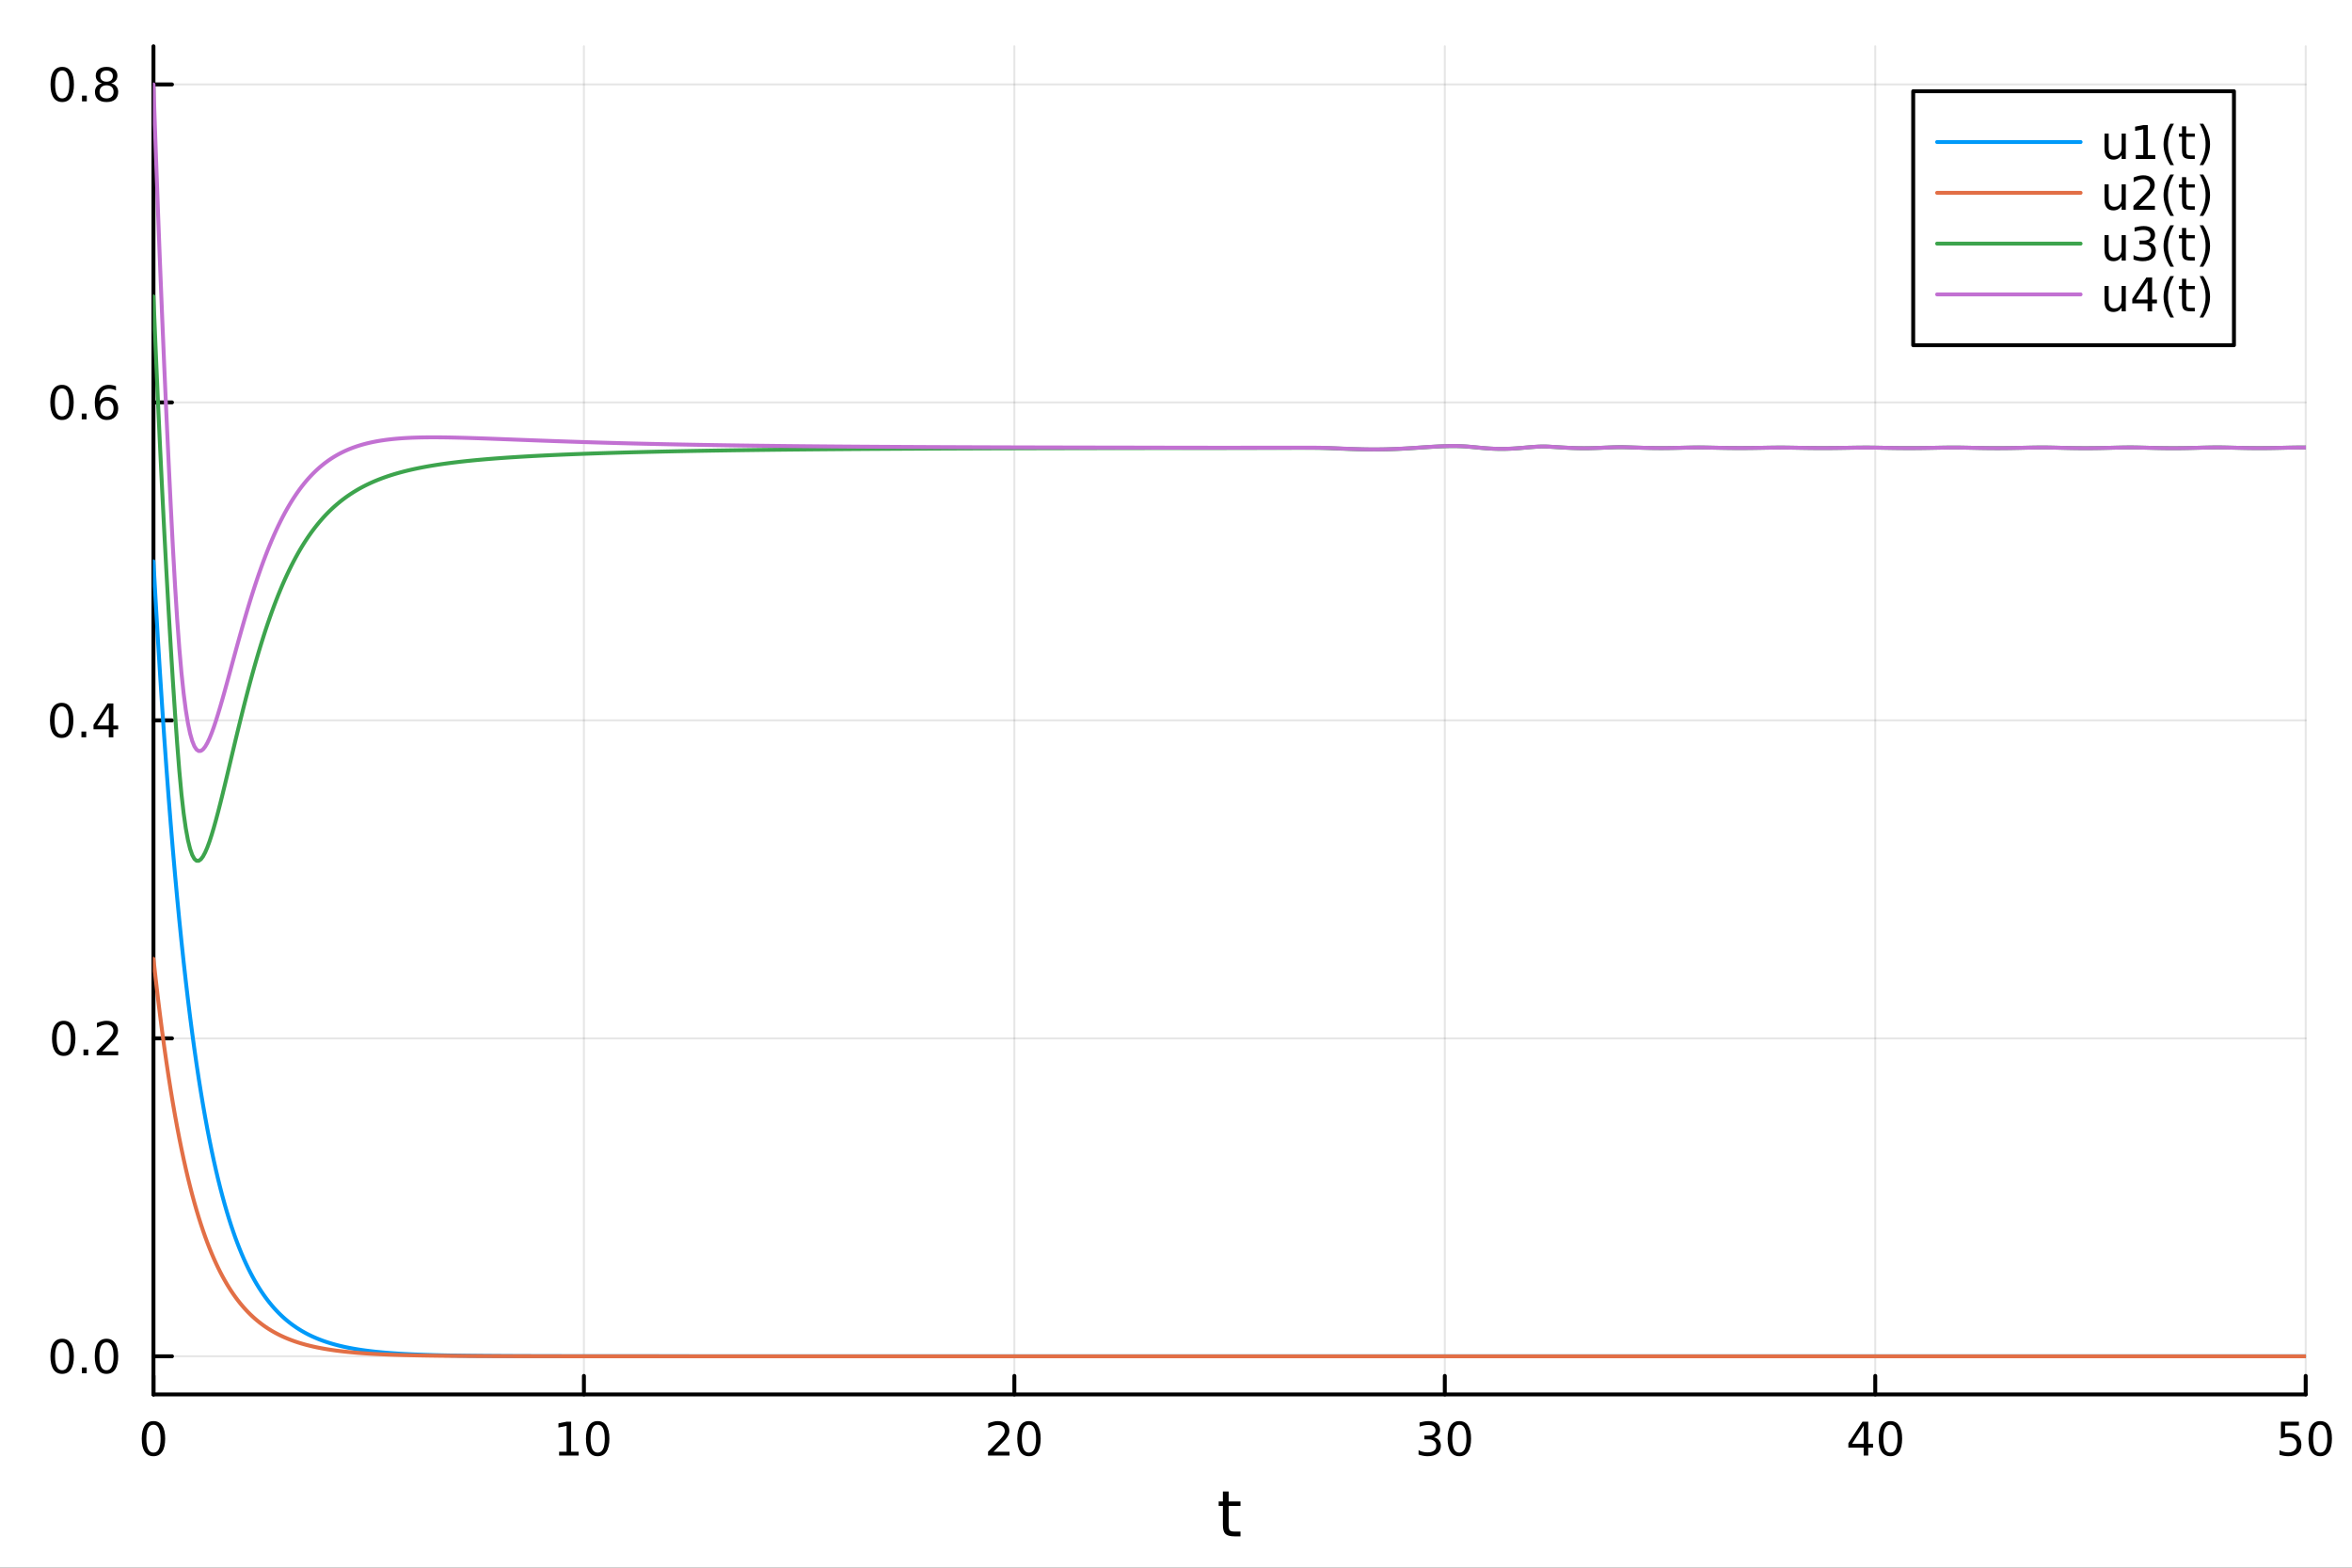 <?xml version="1.0" encoding="utf-8"?>
<svg xmlns="http://www.w3.org/2000/svg" xmlns:xlink="http://www.w3.org/1999/xlink" width="600" height="400" viewBox="0 0 2400 1600">
<rect x="0" y="0" width="2400" height="1600" fill="#333333" stroke="none"/>
<defs>
  <clipPath id="clip420">
    <rect x="0" y="0" width="2400" height="1600"/>
  </clipPath>
</defs>
<path clip-path="url(#clip420)" d="M0 1600 L2400 1600 L2400 0 L0 0  Z" fill="#ffffff" fill-rule="evenodd" fill-opacity="1"/>
<defs>
  <clipPath id="clip421">
    <rect x="480" y="0" width="1681" height="1600"/>
  </clipPath>
</defs>
<path clip-path="url(#clip420)" d="M156.598 1423.18 L2352.76 1423.18 L2352.76 47.244 L156.598 47.244  Z" fill="#ffffff" fill-rule="evenodd" fill-opacity="1"/>
<defs>
  <clipPath id="clip422">
    <rect x="156" y="47" width="2197" height="1377"/>
  </clipPath>
</defs>
<polyline clip-path="url(#clip422)" style="stroke:#000000; stroke-linecap:round; stroke-linejoin:round; stroke-width:2; stroke-opacity:0.1; fill:none" points="156.598,1423.18 156.598,47.244 "/>
<polyline clip-path="url(#clip422)" style="stroke:#000000; stroke-linecap:round; stroke-linejoin:round; stroke-width:2; stroke-opacity:0.1; fill:none" points="595.83,1423.18 595.83,47.244 "/>
<polyline clip-path="url(#clip422)" style="stroke:#000000; stroke-linecap:round; stroke-linejoin:round; stroke-width:2; stroke-opacity:0.1; fill:none" points="1035.06,1423.18 1035.06,47.244 "/>
<polyline clip-path="url(#clip422)" style="stroke:#000000; stroke-linecap:round; stroke-linejoin:round; stroke-width:2; stroke-opacity:0.1; fill:none" points="1474.29,1423.18 1474.29,47.244 "/>
<polyline clip-path="url(#clip422)" style="stroke:#000000; stroke-linecap:round; stroke-linejoin:round; stroke-width:2; stroke-opacity:0.1; fill:none" points="1913.52,1423.18 1913.52,47.244 "/>
<polyline clip-path="url(#clip422)" style="stroke:#000000; stroke-linecap:round; stroke-linejoin:round; stroke-width:2; stroke-opacity:0.1; fill:none" points="2352.76,1423.18 2352.76,47.244 "/>
<polyline clip-path="url(#clip420)" style="stroke:#000000; stroke-linecap:round; stroke-linejoin:round; stroke-width:4; stroke-opacity:1; fill:none" points="156.598,1423.18 2352.76,1423.18 "/>
<polyline clip-path="url(#clip420)" style="stroke:#000000; stroke-linecap:round; stroke-linejoin:round; stroke-width:4; stroke-opacity:1; fill:none" points="156.598,1423.18 156.598,1404.28 "/>
<polyline clip-path="url(#clip420)" style="stroke:#000000; stroke-linecap:round; stroke-linejoin:round; stroke-width:4; stroke-opacity:1; fill:none" points="595.83,1423.18 595.83,1404.28 "/>
<polyline clip-path="url(#clip420)" style="stroke:#000000; stroke-linecap:round; stroke-linejoin:round; stroke-width:4; stroke-opacity:1; fill:none" points="1035.06,1423.18 1035.06,1404.28 "/>
<polyline clip-path="url(#clip420)" style="stroke:#000000; stroke-linecap:round; stroke-linejoin:round; stroke-width:4; stroke-opacity:1; fill:none" points="1474.29,1423.18 1474.29,1404.28 "/>
<polyline clip-path="url(#clip420)" style="stroke:#000000; stroke-linecap:round; stroke-linejoin:round; stroke-width:4; stroke-opacity:1; fill:none" points="1913.52,1423.18 1913.52,1404.28 "/>
<polyline clip-path="url(#clip420)" style="stroke:#000000; stroke-linecap:round; stroke-linejoin:round; stroke-width:4; stroke-opacity:1; fill:none" points="2352.76,1423.18 2352.76,1404.28 "/>
<path clip-path="url(#clip420)" d="M156.598 1454.1 Q152.987 1454.1 151.158 1457.66 Q149.353 1461.2 149.353 1468.33 Q149.353 1475.44 151.158 1479.01 Q152.987 1482.55 156.598 1482.55 Q160.232 1482.55 162.038 1479.01 Q163.867 1475.44 163.867 1468.33 Q163.867 1461.2 162.038 1457.66 Q160.232 1454.1 156.598 1454.1 M156.598 1450.39 Q162.408 1450.39 165.464 1455 Q168.543 1459.58 168.543 1468.33 Q168.543 1477.06 165.464 1481.67 Q162.408 1486.25 156.598 1486.25 Q150.788 1486.25 147.709 1481.67 Q144.654 1477.06 144.654 1468.33 Q144.654 1459.58 147.709 1455 Q150.788 1450.39 156.598 1450.39 Z" fill="#000000" fill-rule="nonzero" fill-opacity="1" /><path clip-path="url(#clip420)" d="M570.517 1481.64 L578.156 1481.64 L578.156 1455.28 L569.846 1456.95 L569.846 1452.69 L578.11 1451.02 L582.786 1451.02 L582.786 1481.64 L590.425 1481.64 L590.425 1485.58 L570.517 1485.58 L570.517 1481.64 Z" fill="#000000" fill-rule="nonzero" fill-opacity="1" /><path clip-path="url(#clip420)" d="M609.869 1454.1 Q606.258 1454.1 604.429 1457.66 Q602.624 1461.2 602.624 1468.33 Q602.624 1475.44 604.429 1479.01 Q606.258 1482.55 609.869 1482.55 Q613.503 1482.55 615.309 1479.01 Q617.138 1475.44 617.138 1468.33 Q617.138 1461.2 615.309 1457.66 Q613.503 1454.1 609.869 1454.1 M609.869 1450.39 Q615.679 1450.39 618.735 1455 Q621.813 1459.58 621.813 1468.33 Q621.813 1477.06 618.735 1481.67 Q615.679 1486.25 609.869 1486.25 Q604.059 1486.25 600.98 1481.67 Q597.925 1477.06 597.925 1468.33 Q597.925 1459.58 600.98 1455 Q604.059 1450.39 609.869 1450.39 Z" fill="#000000" fill-rule="nonzero" fill-opacity="1" /><path clip-path="url(#clip420)" d="M1013.83 1481.64 L1030.15 1481.64 L1030.15 1485.58 L1008.21 1485.58 L1008.21 1481.64 Q1010.87 1478.89 1015.45 1474.26 Q1020.06 1469.61 1021.24 1468.27 Q1023.49 1465.74 1024.37 1464.01 Q1025.27 1462.25 1025.27 1460.56 Q1025.27 1457.8 1023.33 1456.07 Q1021.4 1454.33 1018.3 1454.33 Q1016.1 1454.33 1013.65 1455.09 Q1011.22 1455.86 1008.44 1457.41 L1008.44 1452.69 Q1011.27 1451.55 1013.72 1450.97 Q1016.17 1450.39 1018.21 1450.39 Q1023.58 1450.39 1026.77 1453.08 Q1029.97 1455.77 1029.97 1460.26 Q1029.97 1462.39 1029.16 1464.31 Q1028.37 1466.2 1026.27 1468.8 Q1025.69 1469.47 1022.58 1472.69 Q1019.48 1475.88 1013.83 1481.64 Z" fill="#000000" fill-rule="nonzero" fill-opacity="1" /><path clip-path="url(#clip420)" d="M1049.97 1454.1 Q1046.36 1454.1 1044.53 1457.66 Q1042.72 1461.2 1042.72 1468.33 Q1042.72 1475.44 1044.53 1479.01 Q1046.36 1482.55 1049.97 1482.55 Q1053.6 1482.55 1055.41 1479.01 Q1057.24 1475.44 1057.24 1468.33 Q1057.24 1461.2 1055.41 1457.66 Q1053.6 1454.1 1049.97 1454.1 M1049.97 1450.39 Q1055.78 1450.39 1058.83 1455 Q1061.91 1459.58 1061.91 1468.33 Q1061.91 1477.06 1058.83 1481.67 Q1055.78 1486.25 1049.97 1486.25 Q1044.16 1486.25 1041.08 1481.67 Q1038.02 1477.06 1038.02 1468.33 Q1038.02 1459.58 1041.08 1455 Q1044.16 1450.39 1049.97 1450.39 Z" fill="#000000" fill-rule="nonzero" fill-opacity="1" /><path clip-path="url(#clip420)" d="M1463.14 1466.95 Q1466.49 1467.66 1468.37 1469.93 Q1470.27 1472.2 1470.27 1475.53 Q1470.27 1480.65 1466.75 1483.45 Q1463.23 1486.25 1456.75 1486.25 Q1454.57 1486.25 1452.26 1485.81 Q1449.96 1485.39 1447.51 1484.54 L1447.51 1480.02 Q1449.46 1481.16 1451.77 1481.74 Q1454.08 1482.32 1456.61 1482.32 Q1461.01 1482.32 1463.3 1480.58 Q1465.61 1478.84 1465.61 1475.53 Q1465.61 1472.48 1463.46 1470.77 Q1461.33 1469.03 1457.51 1469.03 L1453.48 1469.03 L1453.48 1465.19 L1457.7 1465.19 Q1461.14 1465.19 1462.97 1463.82 Q1464.8 1462.43 1464.8 1459.84 Q1464.8 1457.18 1462.9 1455.77 Q1461.03 1454.33 1457.51 1454.33 Q1455.59 1454.33 1453.39 1454.75 Q1451.19 1455.16 1448.55 1456.04 L1448.55 1451.88 Q1451.21 1451.14 1453.53 1450.77 Q1455.87 1450.39 1457.93 1450.39 Q1463.25 1450.39 1466.35 1452.83 Q1469.45 1455.23 1469.45 1459.35 Q1469.45 1462.22 1467.81 1464.21 Q1466.17 1466.18 1463.14 1466.95 Z" fill="#000000" fill-rule="nonzero" fill-opacity="1" /><path clip-path="url(#clip420)" d="M1489.13 1454.1 Q1485.52 1454.1 1483.69 1457.66 Q1481.89 1461.2 1481.89 1468.33 Q1481.89 1475.44 1483.69 1479.01 Q1485.52 1482.55 1489.13 1482.55 Q1492.76 1482.55 1494.57 1479.01 Q1496.4 1475.44 1496.4 1468.33 Q1496.4 1461.2 1494.57 1457.66 Q1492.76 1454.1 1489.13 1454.1 M1489.13 1450.39 Q1494.94 1450.39 1498 1455 Q1501.08 1459.58 1501.08 1468.33 Q1501.08 1477.06 1498 1481.67 Q1494.94 1486.25 1489.13 1486.25 Q1483.32 1486.25 1480.24 1481.67 Q1477.19 1477.06 1477.19 1468.33 Q1477.19 1459.58 1480.24 1455 Q1483.32 1450.39 1489.13 1450.39 Z" fill="#000000" fill-rule="nonzero" fill-opacity="1" /><path clip-path="url(#clip420)" d="M1901.7 1455.09 L1889.89 1473.54 L1901.7 1473.54 L1901.7 1455.09 M1900.47 1451.02 L1906.35 1451.02 L1906.35 1473.54 L1911.28 1473.54 L1911.28 1477.43 L1906.35 1477.43 L1906.35 1485.58 L1901.7 1485.58 L1901.7 1477.43 L1886.09 1477.43 L1886.09 1472.92 L1900.47 1451.02 Z" fill="#000000" fill-rule="nonzero" fill-opacity="1" /><path clip-path="url(#clip420)" d="M1929.01 1454.1 Q1925.4 1454.1 1923.57 1457.66 Q1921.77 1461.2 1921.77 1468.33 Q1921.77 1475.44 1923.57 1479.01 Q1925.4 1482.55 1929.01 1482.55 Q1932.64 1482.55 1934.45 1479.01 Q1936.28 1475.44 1936.28 1468.33 Q1936.28 1461.2 1934.45 1457.66 Q1932.64 1454.1 1929.01 1454.1 M1929.01 1450.39 Q1934.82 1450.39 1937.88 1455 Q1940.95 1459.58 1940.95 1468.33 Q1940.95 1477.06 1937.88 1481.67 Q1934.82 1486.25 1929.01 1486.25 Q1923.2 1486.25 1920.12 1481.67 Q1917.07 1477.06 1917.07 1468.33 Q1917.07 1459.58 1920.12 1455 Q1923.2 1450.39 1929.01 1450.39 Z" fill="#000000" fill-rule="nonzero" fill-opacity="1" /><path clip-path="url(#clip420)" d="M2327.46 1451.02 L2345.81 1451.02 L2345.81 1454.96 L2331.74 1454.96 L2331.74 1463.43 Q2332.76 1463.08 2333.77 1462.92 Q2334.79 1462.73 2335.81 1462.73 Q2341.6 1462.73 2344.98 1465.9 Q2348.36 1469.08 2348.36 1474.49 Q2348.36 1480.07 2344.89 1483.17 Q2341.41 1486.25 2335.09 1486.25 Q2332.92 1486.25 2330.65 1485.88 Q2328.4 1485.51 2326 1484.77 L2326 1480.07 Q2328.08 1481.2 2330.3 1481.76 Q2332.52 1482.32 2335 1482.32 Q2339.01 1482.32 2341.34 1480.21 Q2343.68 1478.1 2343.68 1474.49 Q2343.68 1470.88 2341.34 1468.77 Q2339.01 1466.67 2335 1466.67 Q2333.13 1466.67 2331.25 1467.08 Q2329.4 1467.5 2327.46 1468.38 L2327.46 1451.02 Z" fill="#000000" fill-rule="nonzero" fill-opacity="1" /><path clip-path="url(#clip420)" d="M2367.57 1454.1 Q2363.96 1454.1 2362.13 1457.66 Q2360.33 1461.2 2360.33 1468.33 Q2360.33 1475.44 2362.13 1479.01 Q2363.96 1482.55 2367.57 1482.55 Q2371.2 1482.55 2373.01 1479.01 Q2374.84 1475.44 2374.84 1468.33 Q2374.84 1461.2 2373.01 1457.66 Q2371.2 1454.1 2367.57 1454.1 M2367.57 1450.39 Q2373.38 1450.39 2376.44 1455 Q2379.52 1459.58 2379.52 1468.33 Q2379.52 1477.06 2376.44 1481.67 Q2373.38 1486.25 2367.57 1486.25 Q2361.76 1486.25 2358.68 1481.67 Q2355.63 1477.06 2355.63 1468.33 Q2355.63 1459.58 2358.68 1455 Q2361.76 1450.39 2367.57 1450.39 Z" fill="#000000" fill-rule="nonzero" fill-opacity="1" /><path clip-path="url(#clip420)" d="M1253.74 1522.27 L1253.74 1532.4 L1265.8 1532.4 L1265.8 1536.95 L1253.74 1536.95 L1253.74 1556.3 Q1253.74 1560.66 1254.92 1561.9 Q1256.13 1563.14 1259.79 1563.14 L1265.8 1563.14 L1265.8 1568.04 L1259.79 1568.04 Q1253.01 1568.04 1250.43 1565.53 Q1247.85 1562.98 1247.85 1556.3 L1247.85 1536.95 L1243.55 1536.95 L1243.55 1532.4 L1247.85 1532.4 L1247.85 1522.27 L1253.74 1522.27 Z" fill="#000000" fill-rule="nonzero" fill-opacity="1" /><polyline clip-path="url(#clip422)" style="stroke:#000000; stroke-linecap:round; stroke-linejoin:round; stroke-width:2; stroke-opacity:0.1; fill:none" points="156.598,1384.24 2352.76,1384.24 "/>
<polyline clip-path="url(#clip422)" style="stroke:#000000; stroke-linecap:round; stroke-linejoin:round; stroke-width:2; stroke-opacity:0.1; fill:none" points="156.598,1059.73 2352.76,1059.73 "/>
<polyline clip-path="url(#clip422)" style="stroke:#000000; stroke-linecap:round; stroke-linejoin:round; stroke-width:2; stroke-opacity:0.1; fill:none" points="156.598,735.212 2352.76,735.212 "/>
<polyline clip-path="url(#clip422)" style="stroke:#000000; stroke-linecap:round; stroke-linejoin:round; stroke-width:2; stroke-opacity:0.1; fill:none" points="156.598,410.699 2352.76,410.699 "/>
<polyline clip-path="url(#clip422)" style="stroke:#000000; stroke-linecap:round; stroke-linejoin:round; stroke-width:2; stroke-opacity:0.1; fill:none" points="156.598,86.186 2352.76,86.186 "/>
<polyline clip-path="url(#clip420)" style="stroke:#000000; stroke-linecap:round; stroke-linejoin:round; stroke-width:4; stroke-opacity:1; fill:none" points="156.598,1423.18 156.598,47.244 "/>
<polyline clip-path="url(#clip420)" style="stroke:#000000; stroke-linecap:round; stroke-linejoin:round; stroke-width:4; stroke-opacity:1; fill:none" points="156.598,1384.24 175.496,1384.24 "/>
<polyline clip-path="url(#clip420)" style="stroke:#000000; stroke-linecap:round; stroke-linejoin:round; stroke-width:4; stroke-opacity:1; fill:none" points="156.598,1059.73 175.496,1059.73 "/>
<polyline clip-path="url(#clip420)" style="stroke:#000000; stroke-linecap:round; stroke-linejoin:round; stroke-width:4; stroke-opacity:1; fill:none" points="156.598,735.212 175.496,735.212 "/>
<polyline clip-path="url(#clip420)" style="stroke:#000000; stroke-linecap:round; stroke-linejoin:round; stroke-width:4; stroke-opacity:1; fill:none" points="156.598,410.699 175.496,410.699 "/>
<polyline clip-path="url(#clip420)" style="stroke:#000000; stroke-linecap:round; stroke-linejoin:round; stroke-width:4; stroke-opacity:1; fill:none" points="156.598,86.186 175.496,86.186 "/>
<path clip-path="url(#clip420)" d="M63.423 1370.04 Q59.812 1370.04 57.983 1373.6 Q56.177 1377.14 56.177 1384.27 Q56.177 1391.38 57.983 1394.94 Q59.812 1398.49 63.423 1398.49 Q67.057 1398.49 68.862 1394.94 Q70.691 1391.38 70.691 1384.27 Q70.691 1377.14 68.862 1373.6 Q67.057 1370.04 63.423 1370.04 M63.423 1366.33 Q69.233 1366.33 72.288 1370.94 Q75.367 1375.52 75.367 1384.27 Q75.367 1393 72.288 1397.61 Q69.233 1402.19 63.423 1402.19 Q57.612 1402.19 54.534 1397.61 Q51.478 1393 51.478 1384.27 Q51.478 1375.52 54.534 1370.94 Q57.612 1366.33 63.423 1366.33 Z" fill="#000000" fill-rule="nonzero" fill-opacity="1" /><path clip-path="url(#clip420)" d="M83.585 1395.64 L88.469 1395.64 L88.469 1401.52 L83.585 1401.52 L83.585 1395.64 Z" fill="#000000" fill-rule="nonzero" fill-opacity="1" /><path clip-path="url(#clip420)" d="M108.654 1370.04 Q105.043 1370.04 103.214 1373.6 Q101.409 1377.14 101.409 1384.27 Q101.409 1391.38 103.214 1394.94 Q105.043 1398.49 108.654 1398.49 Q112.288 1398.49 114.094 1394.94 Q115.922 1391.38 115.922 1384.27 Q115.922 1377.14 114.094 1373.6 Q112.288 1370.04 108.654 1370.04 M108.654 1366.33 Q114.464 1366.33 117.52 1370.94 Q120.598 1375.52 120.598 1384.27 Q120.598 1393 117.52 1397.61 Q114.464 1402.19 108.654 1402.19 Q102.844 1402.19 99.765 1397.61 Q96.71 1393 96.71 1384.27 Q96.71 1375.52 99.765 1370.94 Q102.844 1366.33 108.654 1366.33 Z" fill="#000000" fill-rule="nonzero" fill-opacity="1" /><path clip-path="url(#clip420)" d="M65.02 1045.52 Q61.409 1045.52 59.58 1049.09 Q57.775 1052.63 57.775 1059.76 Q57.775 1066.87 59.58 1070.43 Q61.409 1073.97 65.02 1073.97 Q68.654 1073.97 70.46 1070.43 Q72.288 1066.87 72.288 1059.76 Q72.288 1052.63 70.46 1049.09 Q68.654 1045.52 65.02 1045.52 M65.02 1041.82 Q70.83 1041.82 73.885 1046.43 Q76.964 1051.01 76.964 1059.76 Q76.964 1068.49 73.885 1073.09 Q70.83 1077.68 65.02 1077.68 Q59.21 1077.68 56.131 1073.09 Q53.075 1068.49 53.075 1059.76 Q53.075 1051.01 56.131 1046.43 Q59.21 1041.82 65.02 1041.82 Z" fill="#000000" fill-rule="nonzero" fill-opacity="1" /><path clip-path="url(#clip420)" d="M85.182 1071.13 L90.066 1071.13 L90.066 1077.01 L85.182 1077.01 L85.182 1071.13 Z" fill="#000000" fill-rule="nonzero" fill-opacity="1" /><path clip-path="url(#clip420)" d="M104.279 1073.07 L120.598 1073.07 L120.598 1077.01 L98.654 1077.01 L98.654 1073.07 Q101.316 1070.32 105.899 1065.69 Q110.506 1061.03 111.686 1059.69 Q113.932 1057.17 114.811 1055.43 Q115.714 1053.67 115.714 1051.98 Q115.714 1049.23 113.77 1047.49 Q111.848 1045.76 108.746 1045.76 Q106.547 1045.76 104.094 1046.52 Q101.663 1047.28 98.885 1048.83 L98.885 1044.11 Q101.709 1042.98 104.163 1042.4 Q106.617 1041.82 108.654 1041.82 Q114.024 1041.82 117.219 1044.51 Q120.413 1047.19 120.413 1051.68 Q120.413 1053.81 119.603 1055.73 Q118.816 1057.63 116.709 1060.22 Q116.131 1060.89 113.029 1064.11 Q109.927 1067.31 104.279 1073.07 Z" fill="#000000" fill-rule="nonzero" fill-opacity="1" /><path clip-path="url(#clip420)" d="M62.937 721.011 Q59.325 721.011 57.497 724.575 Q55.691 728.117 55.691 735.247 Q55.691 742.353 57.497 745.918 Q59.325 749.46 62.937 749.46 Q66.571 749.46 68.376 745.918 Q70.205 742.353 70.205 735.247 Q70.205 728.117 68.376 724.575 Q66.571 721.011 62.937 721.011 M62.937 717.307 Q68.747 717.307 71.802 721.913 Q74.881 726.497 74.881 735.247 Q74.881 743.973 71.802 748.58 Q68.747 753.163 62.937 753.163 Q57.126 753.163 54.048 748.58 Q50.992 743.973 50.992 735.247 Q50.992 726.497 54.048 721.913 Q57.126 717.307 62.937 717.307 Z" fill="#000000" fill-rule="nonzero" fill-opacity="1" /><path clip-path="url(#clip420)" d="M83.098 746.612 L87.983 746.612 L87.983 752.492 L83.098 752.492 L83.098 746.612 Z" fill="#000000" fill-rule="nonzero" fill-opacity="1" /><path clip-path="url(#clip420)" d="M111.015 722.006 L99.21 740.455 L111.015 740.455 L111.015 722.006 M109.788 717.932 L115.668 717.932 L115.668 740.455 L120.598 740.455 L120.598 744.344 L115.668 744.344 L115.668 752.492 L111.015 752.492 L111.015 744.344 L95.413 744.344 L95.413 739.83 L109.788 717.932 Z" fill="#000000" fill-rule="nonzero" fill-opacity="1" /><path clip-path="url(#clip420)" d="M63.261 396.497 Q59.65 396.497 57.821 400.062 Q56.015 403.604 56.015 410.734 Q56.015 417.84 57.821 421.405 Q59.65 424.946 63.261 424.946 Q66.895 424.946 68.7 421.405 Q70.529 417.84 70.529 410.734 Q70.529 403.604 68.7 400.062 Q66.895 396.497 63.261 396.497 M63.261 392.794 Q69.071 392.794 72.126 397.4 Q75.205 401.984 75.205 410.734 Q75.205 419.46 72.126 424.067 Q69.071 428.65 63.261 428.65 Q57.45 428.65 54.372 424.067 Q51.316 419.46 51.316 410.734 Q51.316 401.984 54.372 397.4 Q57.45 392.794 63.261 392.794 Z" fill="#000000" fill-rule="nonzero" fill-opacity="1" /><path clip-path="url(#clip420)" d="M83.422 422.099 L88.307 422.099 L88.307 427.979 L83.422 427.979 L83.422 422.099 Z" fill="#000000" fill-rule="nonzero" fill-opacity="1" /><path clip-path="url(#clip420)" d="M109.071 408.835 Q105.922 408.835 104.071 410.988 Q102.242 413.141 102.242 416.891 Q102.242 420.618 104.071 422.794 Q105.922 424.946 109.071 424.946 Q112.219 424.946 114.047 422.794 Q115.899 420.618 115.899 416.891 Q115.899 413.141 114.047 410.988 Q112.219 408.835 109.071 408.835 M118.353 394.183 L118.353 398.442 Q116.594 397.609 114.788 397.169 Q113.006 396.729 111.246 396.729 Q106.617 396.729 104.163 399.854 Q101.733 402.979 101.385 409.298 Q102.751 407.284 104.811 406.22 Q106.871 405.132 109.348 405.132 Q114.557 405.132 117.566 408.303 Q120.598 411.451 120.598 416.891 Q120.598 422.215 117.45 425.433 Q114.302 428.65 109.071 428.65 Q103.075 428.65 99.904 424.067 Q96.733 419.46 96.733 410.734 Q96.733 402.539 100.621 397.678 Q104.51 392.794 111.061 392.794 Q112.82 392.794 114.603 393.141 Q116.408 393.488 118.353 394.183 Z" fill="#000000" fill-rule="nonzero" fill-opacity="1" /><path clip-path="url(#clip420)" d="M63.515 71.984 Q59.904 71.984 58.075 75.549 Q56.27 79.091 56.27 86.22 Q56.27 93.327 58.075 96.892 Q59.904 100.433 63.515 100.433 Q67.149 100.433 68.955 96.892 Q70.784 93.327 70.784 86.22 Q70.784 79.091 68.955 75.549 Q67.149 71.984 63.515 71.984 M63.515 68.281 Q69.325 68.281 72.381 72.887 Q75.46 77.47 75.46 86.22 Q75.46 94.947 72.381 99.554 Q69.325 104.137 63.515 104.137 Q57.705 104.137 54.626 99.554 Q51.571 94.947 51.571 86.22 Q51.571 77.47 54.626 72.887 Q57.705 68.281 63.515 68.281 Z" fill="#000000" fill-rule="nonzero" fill-opacity="1" /><path clip-path="url(#clip420)" d="M83.677 97.586 L88.561 97.586 L88.561 103.466 L83.677 103.466 L83.677 97.586 Z" fill="#000000" fill-rule="nonzero" fill-opacity="1" /><path clip-path="url(#clip420)" d="M108.746 87.054 Q105.413 87.054 103.492 88.836 Q101.594 90.618 101.594 93.743 Q101.594 96.868 103.492 98.651 Q105.413 100.433 108.746 100.433 Q112.08 100.433 114.001 98.651 Q115.922 96.845 115.922 93.743 Q115.922 90.618 114.001 88.836 Q112.103 87.054 108.746 87.054 M104.071 85.063 Q101.061 84.322 99.371 82.262 Q97.705 80.202 97.705 77.239 Q97.705 73.096 100.645 70.688 Q103.608 68.281 108.746 68.281 Q113.908 68.281 116.848 70.688 Q119.788 73.096 119.788 77.239 Q119.788 80.202 118.098 82.262 Q116.432 84.322 113.445 85.063 Q116.825 85.85 118.7 88.142 Q120.598 90.433 120.598 93.743 Q120.598 98.767 117.52 101.452 Q114.464 104.137 108.746 104.137 Q103.029 104.137 99.95 101.452 Q96.895 98.767 96.895 93.743 Q96.895 90.433 98.793 88.142 Q100.691 85.85 104.071 85.063 M102.358 77.679 Q102.358 80.364 104.024 81.869 Q105.714 83.373 108.746 83.373 Q111.756 83.373 113.445 81.869 Q115.158 80.364 115.158 77.679 Q115.158 74.994 113.445 73.489 Q111.756 71.984 108.746 71.984 Q105.714 71.984 104.024 73.489 Q102.358 74.994 102.358 77.679 Z" fill="#000000" fill-rule="nonzero" fill-opacity="1" /><polyline clip-path="url(#clip422)" style="stroke:#009af9; stroke-linecap:round; stroke-linejoin:round; stroke-width:4; stroke-opacity:1; fill:none" points="156.598,572.955 158.797,612.561 160.995,650.233 163.193,686.066 165.392,720.149 167.59,752.569 169.788,783.406 171.987,812.737 174.185,840.637 176.383,867.175 178.582,892.417 180.78,916.426 182.979,939.264 185.177,960.987 187.375,981.649 189.574,1001.3 191.772,1020 193.97,1037.78 196.169,1054.69 198.367,1070.78 200.565,1086.08 202.764,1100.64 204.962,1114.48 207.16,1127.65 209.359,1140.18 211.557,1152.09 213.755,1163.43 215.954,1174.21 218.152,1184.46 220.351,1194.21 222.549,1203.49 224.747,1212.31 226.946,1220.71 229.144,1228.69 231.342,1236.28 233.541,1243.51 235.739,1250.38 237.937,1256.91 240.136,1263.13 242.334,1269.04 244.532,1274.66 246.731,1280.01 248.929,1285.1 251.128,1289.94 253.326,1294.54 255.524,1298.92 257.723,1303.09 259.921,1307.05 262.119,1310.82 264.318,1314.4 266.516,1317.81 268.714,1321.05 270.913,1324.14 273.111,1327.07 275.309,1329.86 277.508,1332.52 279.706,1335.04 281.905,1337.44 284.103,1339.73 286.301,1341.9 288.5,1343.97 290.698,1345.93 292.896,1347.8 295.095,1349.58 297.293,1351.28 299.491,1352.88 301.69,1354.41 303.888,1355.87 306.086,1357.25 308.285,1358.57 310.483,1359.82 312.682,1361.02 314.88,1362.15 317.078,1363.23 319.277,1364.26 321.475,1365.23 323.673,1366.16 325.872,1367.04 328.07,1367.88 330.268,1368.68 332.467,1369.44 334.665,1370.16 336.863,1370.85 339.062,1371.5 341.26,1372.12 343.458,1372.71 345.657,1373.28 347.855,1373.81 350.054,1374.32 352.252,1374.81 354.45,1375.27 356.649,1375.7 358.847,1376.12 361.045,1376.52 363.244,1376.89 365.442,1377.25 367.64,1377.59 369.839,1377.92 372.037,1378.23 374.235,1378.52 376.434,1378.8 378.632,1379.06 380.831,1379.32 383.029,1379.56 385.227,1379.79 387.426,1380 389.624,1380.21 391.822,1380.41 394.021,1380.59 396.219,1380.77 398.417,1380.94 400.616,1381.1 402.814,1381.25 405.012,1381.4 407.211,1381.54 409.409,1381.67 411.608,1381.8 413.806,1381.92 416.004,1382.03 418.203,1382.14 420.401,1382.24 422.599,1382.34 424.798,1382.43 426.996,1382.52 429.194,1382.6 431.393,1382.68 433.591,1382.76 435.789,1382.83 437.988,1382.9 440.186,1382.96 442.385,1383.03 444.583,1383.09 446.781,1383.14 448.98,1383.2 451.178,1383.25 453.376,1383.29 455.575,1383.34 457.773,1383.38 459.971,1383.43 462.17,1383.47 464.368,1383.5 466.566,1383.54 468.765,1383.57 470.963,1383.61 473.162,1383.64 475.36,1383.67 477.558,1383.69 479.757,1383.72 481.955,1383.75 484.153,1383.77 486.352,1383.79 488.55,1383.81 490.748,1383.84 492.947,1383.85 495.145,1383.87 497.343,1383.89 499.542,1383.91 501.74,1383.92 503.938,1383.94 506.137,1383.95 508.335,1383.97 510.534,1383.98 512.732,1383.99 514.93,1384.01 517.129,1384.02 519.327,1384.03 521.525,1384.04 523.724,1384.05 525.922,1384.06 528.12,1384.07 530.319,1384.07 532.517,1384.08 534.715,1384.09 536.914,1384.1 539.112,1384.1 541.311,1384.11 543.509,1384.12 545.707,1384.12 547.906,1384.13 550.104,1384.13 552.302,1384.14 554.501,1384.14 556.699,1384.15 558.897,1384.15 561.096,1384.16 563.294,1384.16 565.492,1384.16 567.691,1384.17 569.889,1384.17 572.088,1384.17 574.286,1384.18 576.484,1384.18 578.683,1384.18 580.881,1384.19 583.079,1384.19 585.278,1384.19 587.476,1384.19 589.674,1384.2 591.873,1384.2 594.071,1384.2 596.269,1384.2 598.468,1384.2 600.666,1384.21 602.865,1384.21 605.063,1384.21 607.261,1384.21 609.46,1384.21 611.658,1384.21 613.856,1384.21 616.055,1384.21 618.253,1384.22 620.451,1384.22 622.65,1384.22 624.848,1384.22 627.046,1384.22 629.245,1384.22 631.443,1384.22 633.641,1384.22 635.84,1384.22 638.038,1384.22 640.237,1384.22 642.435,1384.23 644.633,1384.23 646.832,1384.23 649.03,1384.23 651.228,1384.23 653.427,1384.23 655.625,1384.23 657.823,1384.23 660.022,1384.23 662.22,1384.23 664.418,1384.23 666.617,1384.23 668.815,1384.23 671.014,1384.23 673.212,1384.23 675.41,1384.23 677.609,1384.23 679.807,1384.23 682.005,1384.23 684.204,1384.23 686.402,1384.23 688.6,1384.23 690.799,1384.23 692.997,1384.23 695.195,1384.23 697.394,1384.23 699.592,1384.23 701.791,1384.23 703.989,1384.24 706.187,1384.24 708.386,1384.24 710.584,1384.24 712.782,1384.24 714.981,1384.24 717.179,1384.24 719.377,1384.24 721.576,1384.24 723.774,1384.24 725.972,1384.24 728.171,1384.24 730.369,1384.24 732.568,1384.24 734.766,1384.24 736.964,1384.24 739.163,1384.24 741.361,1384.24 743.559,1384.24 745.758,1384.24 747.956,1384.24 750.154,1384.24 752.353,1384.24 754.551,1384.24 756.749,1384.24 758.948,1384.24 761.146,1384.24 763.344,1384.24 765.543,1384.24 767.741,1384.24 769.94,1384.24 772.138,1384.24 774.336,1384.24 776.535,1384.24 778.733,1384.24 780.931,1384.24 783.13,1384.24 785.328,1384.24 787.526,1384.24 789.725,1384.24 791.923,1384.24 794.121,1384.24 796.32,1384.24 798.518,1384.24 800.717,1384.24 802.915,1384.24 805.113,1384.24 807.312,1384.24 809.51,1384.24 811.708,1384.24 813.907,1384.24 816.105,1384.24 818.303,1384.24 820.502,1384.24 822.7,1384.24 824.898,1384.24 827.097,1384.24 829.295,1384.24 831.494,1384.24 833.692,1384.24 835.89,1384.24 838.089,1384.24 840.287,1384.24 842.485,1384.24 844.684,1384.24 846.882,1384.24 849.08,1384.24 851.279,1384.24 853.477,1384.24 855.675,1384.24 857.874,1384.24 860.072,1384.24 862.271,1384.24 864.469,1384.24 866.667,1384.24 868.866,1384.24 871.064,1384.24 873.262,1384.24 875.461,1384.24 877.659,1384.24 879.857,1384.24 882.056,1384.24 884.254,1384.24 886.452,1384.24 888.651,1384.24 890.849,1384.24 893.048,1384.24 895.246,1384.24 897.444,1384.24 899.643,1384.24 901.841,1384.24 904.039,1384.24 906.238,1384.24 908.436,1384.24 910.634,1384.24 912.833,1384.24 915.031,1384.24 917.229,1384.24 919.428,1384.24 921.626,1384.24 923.824,1384.24 926.023,1384.24 928.221,1384.24 930.42,1384.24 932.618,1384.24 934.816,1384.24 937.015,1384.24 939.213,1384.24 941.411,1384.24 943.61,1384.24 945.808,1384.24 948.006,1384.24 950.205,1384.24 952.403,1384.24 954.601,1384.24 956.8,1384.24 958.998,1384.24 961.197,1384.24 963.395,1384.24 965.593,1384.24 967.792,1384.24 969.99,1384.24 972.188,1384.24 974.387,1384.24 976.585,1384.24 978.783,1384.24 980.982,1384.24 983.18,1384.24 985.378,1384.24 987.577,1384.24 989.775,1384.24 991.974,1384.24 994.172,1384.24 996.37,1384.24 998.569,1384.24 1000.77,1384.24 1002.97,1384.24 1005.16,1384.24 1007.36,1384.24 1009.56,1384.24 1011.76,1384.24 1013.96,1384.24 1016.16,1384.24 1018.35,1384.24 1020.55,1384.24 1022.75,1384.24 1024.95,1384.24 1027.15,1384.24 1029.35,1384.24 1031.54,1384.24 1033.74,1384.24 1035.94,1384.24 1038.14,1384.24 1040.34,1384.24 1042.54,1384.24 1044.73,1384.24 1046.93,1384.24 1049.13,1384.24 1051.33,1384.24 1053.53,1384.24 1055.73,1384.24 1057.92,1384.24 1060.12,1384.24 1062.32,1384.24 1064.52,1384.24 1066.72,1384.24 1068.92,1384.24 1071.11,1384.24 1073.31,1384.24 1075.51,1384.24 1077.71,1384.24 1079.91,1384.24 1082.11,1384.24 1084.3,1384.24 1086.5,1384.24 1088.7,1384.24 1090.9,1384.24 1093.1,1384.24 1095.3,1384.24 1097.49,1384.24 1099.69,1384.24 1101.89,1384.24 1104.09,1384.24 1106.29,1384.24 1108.49,1384.24 1110.68,1384.24 1112.88,1384.24 1115.08,1384.24 1117.28,1384.24 1119.48,1384.24 1121.68,1384.24 1123.87,1384.24 1126.07,1384.24 1128.27,1384.24 1130.47,1384.24 1132.67,1384.24 1134.87,1384.24 1137.07,1384.24 1139.26,1384.24 1141.46,1384.24 1143.66,1384.24 1145.86,1384.24 1148.06,1384.24 1150.26,1384.24 1152.45,1384.24 1154.65,1384.24 1156.85,1384.24 1159.05,1384.24 1161.25,1384.24 1163.45,1384.24 1165.64,1384.24 1167.84,1384.24 1170.04,1384.24 1172.24,1384.24 1174.44,1384.24 1176.64,1384.24 1178.83,1384.24 1181.03,1384.24 1183.23,1384.24 1185.43,1384.24 1187.63,1384.24 1189.83,1384.24 1192.02,1384.24 1194.22,1384.24 1196.42,1384.24 1198.62,1384.24 1200.82,1384.24 1203.02,1384.24 1205.21,1384.24 1207.41,1384.24 1209.61,1384.24 1211.81,1384.24 1214.01,1384.24 1216.21,1384.24 1218.4,1384.24 1220.6,1384.24 1222.8,1384.24 1225,1384.24 1227.2,1384.24 1229.4,1384.24 1231.59,1384.24 1233.79,1384.24 1235.99,1384.24 1238.19,1384.24 1240.39,1384.24 1242.59,1384.24 1244.78,1384.24 1246.98,1384.24 1249.18,1384.24 1251.38,1384.24 1253.58,1384.24 1255.78,1384.24 1257.97,1384.24 1260.17,1384.24 1262.37,1384.24 1264.57,1384.24 1266.77,1384.24 1268.97,1384.24 1271.16,1384.24 1273.36,1384.24 1275.56,1384.24 1277.76,1384.24 1279.96,1384.24 1282.16,1384.24 1284.35,1384.24 1286.55,1384.24 1288.75,1384.24 1290.95,1384.24 1293.15,1384.24 1295.35,1384.24 1297.55,1384.24 1299.74,1384.24 1301.94,1384.24 1304.14,1384.24 1306.34,1384.24 1308.54,1384.24 1310.74,1384.24 1312.93,1384.24 1315.13,1384.24 1317.33,1384.24 1319.53,1384.24 1321.73,1384.24 1323.93,1384.24 1326.12,1384.24 1328.32,1384.24 1330.52,1384.24 1332.72,1384.24 1334.92,1384.24 1337.12,1384.24 1339.31,1384.24 1341.51,1384.24 1343.71,1384.24 1345.91,1384.24 1348.11,1384.24 1350.31,1384.24 1352.5,1384.24 1354.7,1384.24 1356.9,1384.24 1359.1,1384.24 1361.3,1384.24 1363.5,1384.24 1365.69,1384.24 1367.89,1384.24 1370.09,1384.24 1372.29,1384.24 1374.49,1384.24 1376.69,1384.24 1378.88,1384.24 1381.08,1384.24 1383.28,1384.24 1385.48,1384.24 1387.68,1384.24 1389.88,1384.24 1392.07,1384.24 1394.27,1384.24 1396.47,1384.24 1398.67,1384.24 1400.87,1384.24 1403.07,1384.24 1405.26,1384.24 1407.46,1384.24 1409.66,1384.24 1411.86,1384.24 1414.06,1384.24 1416.26,1384.24 1418.45,1384.24 1420.65,1384.24 1422.85,1384.24 1425.05,1384.24 1427.25,1384.24 1429.45,1384.24 1431.64,1384.24 1433.84,1384.24 1436.04,1384.24 1438.24,1384.24 1440.44,1384.24 1442.64,1384.24 1444.83,1384.24 1447.03,1384.24 1449.23,1384.24 1451.43,1384.24 1453.63,1384.24 1455.83,1384.24 1458.03,1384.24 1460.22,1384.24 1462.42,1384.24 1464.62,1384.24 1466.82,1384.24 1469.02,1384.24 1471.22,1384.24 1473.41,1384.24 1475.61,1384.24 1477.81,1384.24 1480.01,1384.24 1482.21,1384.24 1484.41,1384.24 1486.6,1384.24 1488.8,1384.24 1491,1384.24 1493.2,1384.24 1495.4,1384.24 1497.6,1384.24 1499.79,1384.24 1501.99,1384.24 1504.19,1384.24 1506.39,1384.24 1508.59,1384.24 1510.79,1384.24 1512.98,1384.24 1515.18,1384.24 1517.38,1384.24 1519.58,1384.24 1521.78,1384.24 1523.98,1384.24 1526.17,1384.24 1528.37,1384.24 1530.57,1384.24 1532.77,1384.24 1534.97,1384.24 1537.17,1384.24 1539.36,1384.24 1541.56,1384.24 1543.76,1384.24 1545.96,1384.24 1548.16,1384.24 1550.36,1384.24 1552.55,1384.24 1554.75,1384.24 1556.95,1384.24 1559.15,1384.24 1561.35,1384.24 1563.55,1384.24 1565.74,1384.24 1567.94,1384.24 1570.14,1384.24 1572.34,1384.24 1574.54,1384.24 1576.74,1384.24 1578.93,1384.24 1581.13,1384.24 1583.33,1384.24 1585.53,1384.24 1587.73,1384.24 1589.93,1384.24 1592.12,1384.24 1594.32,1384.24 1596.52,1384.24 1598.72,1384.24 1600.92,1384.24 1603.12,1384.24 1605.31,1384.24 1607.51,1384.24 1609.71,1384.24 1611.91,1384.24 1614.11,1384.24 1616.31,1384.24 1618.5,1384.24 1620.7,1384.24 1622.9,1384.24 1625.1,1384.24 1627.3,1384.24 1629.5,1384.24 1631.7,1384.24 1633.89,1384.24 1636.09,1384.24 1638.29,1384.24 1640.49,1384.24 1642.69,1384.24 1644.89,1384.24 1647.08,1384.24 1649.28,1384.24 1651.48,1384.24 1653.68,1384.24 1655.88,1384.24 1658.08,1384.24 1660.27,1384.24 1662.47,1384.24 1664.67,1384.24 1666.87,1384.24 1669.07,1384.24 1671.27,1384.24 1673.46,1384.24 1675.66,1384.24 1677.86,1384.24 1680.06,1384.24 1682.26,1384.24 1684.46,1384.24 1686.65,1384.24 1688.85,1384.24 1691.05,1384.24 1693.25,1384.24 1695.45,1384.24 1697.65,1384.24 1699.84,1384.24 1702.04,1384.24 1704.24,1384.24 1706.44,1384.24 1708.64,1384.24 1710.84,1384.24 1713.03,1384.24 1715.23,1384.24 1717.43,1384.24 1719.63,1384.24 1721.83,1384.24 1724.03,1384.24 1726.22,1384.24 1728.42,1384.24 1730.62,1384.24 1732.82,1384.24 1735.02,1384.24 1737.22,1384.24 1739.41,1384.24 1741.61,1384.24 1743.81,1384.24 1746.01,1384.24 1748.21,1384.24 1750.41,1384.24 1752.6,1384.24 1754.8,1384.24 1757,1384.24 1759.2,1384.24 1761.4,1384.24 1763.6,1384.24 1765.79,1384.24 1767.99,1384.24 1770.19,1384.24 1772.39,1384.24 1774.59,1384.24 1776.79,1384.24 1778.98,1384.24 1781.18,1384.24 1783.38,1384.24 1785.58,1384.24 1787.78,1384.24 1789.98,1384.24 1792.18,1384.24 1794.37,1384.24 1796.57,1384.24 1798.77,1384.24 1800.97,1384.24 1803.17,1384.24 1805.37,1384.24 1807.56,1384.24 1809.76,1384.24 1811.96,1384.24 1814.16,1384.24 1816.36,1384.24 1818.56,1384.24 1820.75,1384.24 1822.95,1384.24 1825.15,1384.24 1827.35,1384.24 1829.55,1384.24 1831.75,1384.24 1833.94,1384.24 1836.14,1384.24 1838.34,1384.24 1840.54,1384.24 1842.74,1384.24 1844.94,1384.24 1847.13,1384.24 1849.33,1384.24 1851.53,1384.24 1853.73,1384.24 1855.93,1384.24 1858.13,1384.24 1860.32,1384.24 1862.52,1384.24 1864.72,1384.24 1866.92,1384.24 1869.12,1384.24 1871.32,1384.24 1873.51,1384.24 1875.71,1384.24 1877.91,1384.24 1880.11,1384.24 1882.31,1384.24 1884.51,1384.24 1886.7,1384.24 1888.9,1384.24 1891.1,1384.24 1893.3,1384.24 1895.5,1384.24 1897.7,1384.24 1899.89,1384.24 1902.09,1384.24 1904.29,1384.24 1906.49,1384.24 1908.69,1384.24 1910.89,1384.24 1913.08,1384.24 1915.28,1384.24 1917.48,1384.24 1919.68,1384.24 1921.88,1384.24 1924.08,1384.24 1926.27,1384.24 1928.47,1384.24 1930.67,1384.24 1932.87,1384.24 1935.07,1384.24 1937.27,1384.24 1939.46,1384.24 1941.66,1384.24 1943.86,1384.24 1946.06,1384.24 1948.26,1384.24 1950.46,1384.24 1952.66,1384.24 1954.85,1384.24 1957.05,1384.24 1959.25,1384.24 1961.45,1384.24 1963.65,1384.24 1965.85,1384.24 1968.04,1384.24 1970.24,1384.24 1972.44,1384.24 1974.64,1384.24 1976.84,1384.24 1979.04,1384.24 1981.23,1384.24 1983.43,1384.24 1985.63,1384.24 1987.83,1384.24 1990.03,1384.24 1992.23,1384.24 1994.42,1384.24 1996.62,1384.24 1998.82,1384.24 2001.02,1384.24 2003.22,1384.24 2005.42,1384.24 2007.61,1384.24 2009.81,1384.24 2012.01,1384.24 2014.21,1384.24 2016.41,1384.24 2018.61,1384.24 2020.8,1384.24 2023,1384.24 2025.2,1384.24 2027.4,1384.24 2029.6,1384.24 2031.8,1384.24 2033.99,1384.24 2036.19,1384.24 2038.39,1384.24 2040.59,1384.24 2042.79,1384.24 2044.99,1384.24 2047.18,1384.24 2049.38,1384.24 2051.58,1384.24 2053.78,1384.24 2055.98,1384.24 2058.18,1384.24 2060.37,1384.24 2062.57,1384.24 2064.77,1384.24 2066.97,1384.24 2069.17,1384.24 2071.37,1384.24 2073.56,1384.24 2075.76,1384.24 2077.96,1384.24 2080.16,1384.24 2082.36,1384.24 2084.56,1384.24 2086.75,1384.24 2088.95,1384.24 2091.15,1384.24 2093.35,1384.24 2095.55,1384.24 2097.75,1384.24 2099.94,1384.24 2102.14,1384.24 2104.34,1384.24 2106.54,1384.24 2108.74,1384.24 2110.94,1384.24 2113.14,1384.24 2115.33,1384.24 2117.53,1384.24 2119.73,1384.24 2121.93,1384.24 2124.13,1384.24 2126.33,1384.24 2128.52,1384.24 2130.72,1384.24 2132.92,1384.24 2135.12,1384.24 2137.32,1384.24 2139.52,1384.24 2141.71,1384.24 2143.91,1384.24 2146.11,1384.24 2148.31,1384.24 2150.51,1384.24 2152.71,1384.24 2154.9,1384.24 2157.1,1384.24 2159.3,1384.24 2161.5,1384.24 2163.7,1384.24 2165.9,1384.24 2168.09,1384.24 2170.29,1384.24 2172.49,1384.24 2174.69,1384.24 2176.89,1384.24 2179.09,1384.24 2181.28,1384.24 2183.48,1384.24 2185.68,1384.24 2187.88,1384.24 2190.08,1384.24 2192.28,1384.24 2194.47,1384.24 2196.67,1384.24 2198.87,1384.24 2201.07,1384.24 2203.27,1384.24 2205.47,1384.24 2207.66,1384.24 2209.86,1384.24 2212.06,1384.24 2214.26,1384.24 2216.46,1384.24 2218.66,1384.24 2220.85,1384.24 2223.05,1384.24 2225.25,1384.24 2227.45,1384.24 2229.65,1384.24 2231.85,1384.24 2234.04,1384.24 2236.24,1384.24 2238.44,1384.24 2240.64,1384.24 2242.84,1384.24 2245.04,1384.24 2247.23,1384.24 2249.43,1384.24 2251.63,1384.24 2253.83,1384.24 2256.03,1384.24 2258.23,1384.24 2260.42,1384.24 2262.62,1384.24 2264.82,1384.24 2267.02,1384.24 2269.22,1384.24 2271.42,1384.24 2273.62,1384.24 2275.81,1384.24 2278.01,1384.24 2280.21,1384.24 2282.41,1384.24 2284.61,1384.24 2286.81,1384.24 2289,1384.24 2291.2,1384.24 2293.4,1384.24 2295.6,1384.24 2297.8,1384.24 2300,1384.24 2302.19,1384.24 2304.39,1384.24 2306.59,1384.24 2308.79,1384.24 2310.99,1384.24 2313.19,1384.24 2315.38,1384.24 2317.58,1384.24 2319.78,1384.24 2321.98,1384.24 2324.18,1384.24 2326.38,1384.24 2328.57,1384.24 2330.77,1384.24 2332.97,1384.24 2335.17,1384.24 2337.37,1384.24 2339.57,1384.24 2341.76,1384.24 2343.96,1384.24 2346.16,1384.24 2348.36,1384.24 2350.56,1384.24 2352.76,1384.24 "/>
<polyline clip-path="url(#clip422)" style="stroke:#e26f46; stroke-linecap:round; stroke-linejoin:round; stroke-width:4; stroke-opacity:1; fill:none" points="156.598,978.597 158.797,998.399 160.995,1017.24 163.193,1035.15 165.392,1052.19 167.59,1068.4 169.788,1083.82 171.987,1098.49 174.185,1112.44 176.383,1125.71 178.582,1138.33 180.78,1150.33 182.979,1161.75 185.177,1172.61 187.375,1182.94 189.574,1192.77 191.772,1202.12 193.97,1211.01 196.169,1219.47 198.367,1227.51 200.565,1235.16 202.764,1242.44 204.962,1249.36 207.16,1255.94 209.359,1262.21 211.557,1268.17 213.755,1273.83 215.954,1279.22 218.152,1284.35 220.351,1289.22 222.549,1293.86 224.747,1298.28 226.946,1302.47 229.144,1306.46 231.342,1310.26 233.541,1313.87 235.739,1317.31 237.937,1320.57 240.136,1323.68 242.334,1326.64 244.532,1329.45 246.731,1332.13 248.929,1334.67 251.128,1337.09 253.326,1339.39 255.524,1341.58 257.723,1343.66 259.921,1345.64 262.119,1347.53 264.318,1349.32 266.516,1351.02 268.714,1352.65 270.913,1354.19 273.111,1355.66 275.309,1357.05 277.508,1358.38 279.706,1359.64 281.905,1360.84 284.103,1361.98 286.301,1363.07 288.5,1364.1 290.698,1365.09 292.896,1366.02 295.095,1366.91 297.293,1367.76 299.491,1368.56 301.69,1369.33 303.888,1370.05 306.086,1370.75 308.285,1371.41 310.483,1372.03 312.682,1372.63 314.88,1373.19 317.078,1373.73 319.277,1374.25 321.475,1374.73 323.673,1375.2 325.872,1375.64 328.07,1376.06 330.268,1376.46 332.467,1376.84 334.665,1377.2 336.863,1377.54 339.062,1377.87 341.26,1378.18 343.458,1378.48 345.657,1378.76 347.855,1379.03 350.054,1379.28 352.252,1379.52 354.45,1379.75 356.649,1379.97 358.847,1380.18 361.045,1380.38 363.244,1380.57 365.442,1380.75 367.64,1380.92 369.839,1381.08 372.037,1381.23 374.235,1381.38 376.434,1381.52 378.632,1381.65 380.831,1381.78 383.029,1381.9 385.227,1382.01 387.426,1382.12 389.624,1382.22 391.822,1382.32 394.021,1382.42 396.219,1382.5 398.417,1382.59 400.616,1382.67 402.814,1382.75 405.012,1382.82 407.211,1382.89 409.409,1382.95 411.608,1383.02 413.806,1383.08 416.004,1383.13 418.203,1383.19 420.401,1383.24 422.599,1383.29 424.798,1383.33 426.996,1383.38 429.194,1383.42 431.393,1383.46 433.591,1383.5 435.789,1383.53 437.988,1383.57 440.186,1383.6 442.385,1383.63 444.583,1383.66 446.781,1383.69 448.98,1383.72 451.178,1383.74 453.376,1383.77 455.575,1383.79 457.773,1383.81 459.971,1383.83 462.17,1383.85 464.368,1383.87 466.566,1383.89 468.765,1383.91 470.963,1383.92 473.162,1383.94 475.36,1383.95 477.558,1383.97 479.757,1383.98 481.955,1383.99 484.153,1384 486.352,1384.02 488.55,1384.03 490.748,1384.04 492.947,1384.05 495.145,1384.06 497.343,1384.06 499.542,1384.07 501.74,1384.08 503.938,1384.09 506.137,1384.1 508.335,1384.1 510.534,1384.11 512.732,1384.12 514.93,1384.12 517.129,1384.13 519.327,1384.13 521.525,1384.14 523.724,1384.14 525.922,1384.15 528.12,1384.15 530.319,1384.16 532.517,1384.16 534.715,1384.16 536.914,1384.17 539.112,1384.17 541.311,1384.17 543.509,1384.18 545.707,1384.18 547.906,1384.18 550.104,1384.19 552.302,1384.19 554.501,1384.19 556.699,1384.19 558.897,1384.2 561.096,1384.2 563.294,1384.2 565.492,1384.2 567.691,1384.2 569.889,1384.2 572.088,1384.21 574.286,1384.21 576.484,1384.21 578.683,1384.21 580.881,1384.21 583.079,1384.21 585.278,1384.21 587.476,1384.22 589.674,1384.22 591.873,1384.22 594.071,1384.22 596.269,1384.22 598.468,1384.22 600.666,1384.22 602.865,1384.22 605.063,1384.22 607.261,1384.22 609.46,1384.22 611.658,1384.23 613.856,1384.23 616.055,1384.23 618.253,1384.23 620.451,1384.23 622.65,1384.23 624.848,1384.23 627.046,1384.23 629.245,1384.23 631.443,1384.23 633.641,1384.23 635.84,1384.23 638.038,1384.23 640.237,1384.23 642.435,1384.23 644.633,1384.23 646.832,1384.23 649.03,1384.23 651.228,1384.23 653.427,1384.23 655.625,1384.23 657.823,1384.23 660.022,1384.23 662.22,1384.23 664.418,1384.23 666.617,1384.23 668.815,1384.23 671.014,1384.23 673.212,1384.24 675.41,1384.24 677.609,1384.24 679.807,1384.24 682.005,1384.24 684.204,1384.24 686.402,1384.24 688.6,1384.24 690.799,1384.24 692.997,1384.24 695.195,1384.24 697.394,1384.24 699.592,1384.24 701.791,1384.24 703.989,1384.24 706.187,1384.24 708.386,1384.24 710.584,1384.24 712.782,1384.24 714.981,1384.24 717.179,1384.24 719.377,1384.24 721.576,1384.24 723.774,1384.24 725.972,1384.24 728.171,1384.24 730.369,1384.24 732.568,1384.24 734.766,1384.24 736.964,1384.24 739.163,1384.24 741.361,1384.24 743.559,1384.24 745.758,1384.24 747.956,1384.24 750.154,1384.24 752.353,1384.24 754.551,1384.24 756.749,1384.24 758.948,1384.24 761.146,1384.24 763.344,1384.24 765.543,1384.24 767.741,1384.24 769.94,1384.24 772.138,1384.24 774.336,1384.24 776.535,1384.24 778.733,1384.24 780.931,1384.24 783.13,1384.24 785.328,1384.24 787.526,1384.24 789.725,1384.24 791.923,1384.24 794.121,1384.24 796.32,1384.24 798.518,1384.24 800.717,1384.24 802.915,1384.24 805.113,1384.24 807.312,1384.24 809.51,1384.24 811.708,1384.24 813.907,1384.24 816.105,1384.24 818.303,1384.24 820.502,1384.24 822.7,1384.24 824.898,1384.24 827.097,1384.24 829.295,1384.24 831.494,1384.24 833.692,1384.24 835.89,1384.24 838.089,1384.24 840.287,1384.24 842.485,1384.24 844.684,1384.24 846.882,1384.24 849.08,1384.24 851.279,1384.24 853.477,1384.24 855.675,1384.24 857.874,1384.24 860.072,1384.24 862.271,1384.24 864.469,1384.24 866.667,1384.24 868.866,1384.24 871.064,1384.24 873.262,1384.24 875.461,1384.24 877.659,1384.24 879.857,1384.24 882.056,1384.24 884.254,1384.24 886.452,1384.24 888.651,1384.24 890.849,1384.24 893.048,1384.24 895.246,1384.24 897.444,1384.24 899.643,1384.24 901.841,1384.24 904.039,1384.24 906.238,1384.24 908.436,1384.24 910.634,1384.24 912.833,1384.24 915.031,1384.24 917.229,1384.24 919.428,1384.24 921.626,1384.24 923.824,1384.24 926.023,1384.24 928.221,1384.24 930.42,1384.24 932.618,1384.24 934.816,1384.24 937.015,1384.24 939.213,1384.24 941.411,1384.24 943.61,1384.24 945.808,1384.24 948.006,1384.24 950.205,1384.24 952.403,1384.24 954.601,1384.24 956.8,1384.24 958.998,1384.24 961.197,1384.24 963.395,1384.24 965.593,1384.24 967.792,1384.24 969.99,1384.24 972.188,1384.24 974.387,1384.24 976.585,1384.24 978.783,1384.24 980.982,1384.24 983.18,1384.24 985.378,1384.24 987.577,1384.24 989.775,1384.24 991.974,1384.24 994.172,1384.24 996.37,1384.24 998.569,1384.24 1000.77,1384.24 1002.97,1384.24 1005.16,1384.24 1007.36,1384.24 1009.56,1384.24 1011.76,1384.24 1013.96,1384.24 1016.16,1384.24 1018.35,1384.24 1020.55,1384.24 1022.75,1384.24 1024.95,1384.24 1027.15,1384.24 1029.35,1384.24 1031.54,1384.24 1033.74,1384.24 1035.94,1384.24 1038.14,1384.24 1040.34,1384.24 1042.54,1384.24 1044.73,1384.24 1046.93,1384.24 1049.13,1384.24 1051.33,1384.24 1053.53,1384.24 1055.73,1384.24 1057.92,1384.24 1060.12,1384.24 1062.32,1384.24 1064.52,1384.24 1066.72,1384.24 1068.92,1384.24 1071.11,1384.24 1073.31,1384.24 1075.51,1384.24 1077.71,1384.24 1079.91,1384.24 1082.11,1384.24 1084.3,1384.24 1086.5,1384.24 1088.7,1384.24 1090.9,1384.24 1093.1,1384.24 1095.3,1384.24 1097.49,1384.24 1099.69,1384.24 1101.89,1384.24 1104.09,1384.24 1106.29,1384.24 1108.49,1384.24 1110.68,1384.24 1112.88,1384.24 1115.08,1384.24 1117.28,1384.24 1119.48,1384.24 1121.68,1384.24 1123.87,1384.24 1126.07,1384.24 1128.27,1384.24 1130.47,1384.24 1132.67,1384.24 1134.87,1384.24 1137.07,1384.24 1139.26,1384.24 1141.46,1384.24 1143.66,1384.24 1145.86,1384.24 1148.06,1384.24 1150.26,1384.24 1152.45,1384.24 1154.65,1384.24 1156.85,1384.24 1159.05,1384.24 1161.25,1384.24 1163.45,1384.24 1165.64,1384.24 1167.84,1384.24 1170.04,1384.24 1172.24,1384.24 1174.44,1384.24 1176.64,1384.24 1178.83,1384.24 1181.03,1384.24 1183.23,1384.24 1185.43,1384.24 1187.63,1384.24 1189.83,1384.24 1192.02,1384.24 1194.22,1384.24 1196.42,1384.24 1198.62,1384.24 1200.82,1384.24 1203.02,1384.24 1205.21,1384.24 1207.41,1384.24 1209.61,1384.24 1211.81,1384.24 1214.01,1384.24 1216.21,1384.24 1218.4,1384.24 1220.6,1384.24 1222.8,1384.24 1225,1384.24 1227.2,1384.24 1229.4,1384.24 1231.59,1384.24 1233.79,1384.24 1235.99,1384.24 1238.19,1384.24 1240.39,1384.24 1242.59,1384.24 1244.78,1384.24 1246.98,1384.24 1249.18,1384.24 1251.38,1384.24 1253.58,1384.24 1255.78,1384.24 1257.97,1384.24 1260.17,1384.24 1262.37,1384.24 1264.57,1384.24 1266.77,1384.24 1268.97,1384.24 1271.16,1384.24 1273.36,1384.24 1275.56,1384.24 1277.76,1384.24 1279.96,1384.24 1282.16,1384.24 1284.35,1384.24 1286.55,1384.24 1288.75,1384.24 1290.95,1384.24 1293.15,1384.24 1295.35,1384.24 1297.55,1384.24 1299.74,1384.24 1301.94,1384.24 1304.14,1384.24 1306.34,1384.24 1308.54,1384.24 1310.74,1384.24 1312.93,1384.24 1315.13,1384.24 1317.33,1384.24 1319.53,1384.24 1321.73,1384.24 1323.93,1384.24 1326.12,1384.24 1328.32,1384.24 1330.52,1384.24 1332.72,1384.24 1334.92,1384.24 1337.12,1384.24 1339.31,1384.24 1341.51,1384.24 1343.71,1384.24 1345.91,1384.24 1348.11,1384.24 1350.31,1384.24 1352.5,1384.24 1354.7,1384.24 1356.9,1384.24 1359.1,1384.24 1361.3,1384.24 1363.5,1384.24 1365.69,1384.24 1367.89,1384.24 1370.09,1384.24 1372.29,1384.24 1374.49,1384.24 1376.69,1384.24 1378.88,1384.24 1381.08,1384.24 1383.28,1384.24 1385.48,1384.24 1387.68,1384.24 1389.88,1384.24 1392.07,1384.24 1394.27,1384.24 1396.47,1384.24 1398.67,1384.24 1400.87,1384.24 1403.07,1384.24 1405.26,1384.24 1407.46,1384.24 1409.66,1384.24 1411.86,1384.24 1414.06,1384.24 1416.26,1384.24 1418.45,1384.24 1420.65,1384.24 1422.85,1384.24 1425.05,1384.24 1427.25,1384.24 1429.45,1384.24 1431.64,1384.24 1433.84,1384.24 1436.04,1384.24 1438.24,1384.24 1440.44,1384.24 1442.64,1384.24 1444.83,1384.24 1447.03,1384.24 1449.23,1384.24 1451.43,1384.24 1453.63,1384.24 1455.83,1384.24 1458.03,1384.24 1460.22,1384.24 1462.42,1384.24 1464.62,1384.24 1466.82,1384.24 1469.02,1384.24 1471.22,1384.24 1473.41,1384.24 1475.61,1384.24 1477.81,1384.24 1480.01,1384.24 1482.21,1384.24 1484.41,1384.24 1486.6,1384.24 1488.8,1384.24 1491,1384.24 1493.2,1384.24 1495.4,1384.24 1497.6,1384.24 1499.79,1384.24 1501.99,1384.24 1504.19,1384.24 1506.39,1384.24 1508.59,1384.24 1510.79,1384.24 1512.98,1384.24 1515.18,1384.24 1517.38,1384.24 1519.58,1384.24 1521.78,1384.24 1523.98,1384.24 1526.17,1384.24 1528.37,1384.24 1530.57,1384.24 1532.77,1384.24 1534.97,1384.24 1537.17,1384.24 1539.36,1384.24 1541.56,1384.24 1543.76,1384.24 1545.96,1384.24 1548.16,1384.24 1550.36,1384.24 1552.55,1384.24 1554.75,1384.24 1556.95,1384.24 1559.15,1384.24 1561.35,1384.24 1563.55,1384.24 1565.74,1384.24 1567.94,1384.24 1570.14,1384.24 1572.34,1384.24 1574.54,1384.24 1576.74,1384.24 1578.93,1384.24 1581.13,1384.24 1583.33,1384.24 1585.53,1384.24 1587.73,1384.24 1589.93,1384.24 1592.12,1384.24 1594.32,1384.24 1596.52,1384.24 1598.72,1384.24 1600.92,1384.24 1603.12,1384.24 1605.31,1384.24 1607.51,1384.24 1609.71,1384.24 1611.91,1384.24 1614.11,1384.24 1616.31,1384.24 1618.5,1384.24 1620.7,1384.24 1622.9,1384.24 1625.1,1384.24 1627.3,1384.24 1629.5,1384.24 1631.7,1384.24 1633.89,1384.24 1636.09,1384.24 1638.29,1384.24 1640.49,1384.24 1642.69,1384.24 1644.89,1384.24 1647.08,1384.24 1649.28,1384.24 1651.48,1384.24 1653.68,1384.24 1655.88,1384.24 1658.08,1384.24 1660.27,1384.24 1662.47,1384.24 1664.67,1384.24 1666.87,1384.24 1669.07,1384.24 1671.27,1384.24 1673.46,1384.24 1675.66,1384.24 1677.86,1384.24 1680.06,1384.24 1682.26,1384.24 1684.46,1384.24 1686.65,1384.24 1688.85,1384.24 1691.05,1384.24 1693.25,1384.24 1695.45,1384.24 1697.65,1384.24 1699.84,1384.24 1702.04,1384.24 1704.24,1384.24 1706.44,1384.24 1708.64,1384.24 1710.84,1384.24 1713.03,1384.24 1715.23,1384.24 1717.43,1384.24 1719.63,1384.24 1721.83,1384.24 1724.03,1384.24 1726.22,1384.24 1728.42,1384.24 1730.62,1384.24 1732.82,1384.24 1735.02,1384.24 1737.22,1384.24 1739.41,1384.24 1741.61,1384.24 1743.81,1384.24 1746.01,1384.24 1748.21,1384.24 1750.41,1384.24 1752.6,1384.24 1754.8,1384.24 1757,1384.24 1759.2,1384.24 1761.4,1384.24 1763.6,1384.24 1765.79,1384.24 1767.99,1384.24 1770.19,1384.24 1772.39,1384.24 1774.59,1384.24 1776.79,1384.24 1778.98,1384.24 1781.18,1384.24 1783.38,1384.24 1785.58,1384.24 1787.78,1384.24 1789.98,1384.24 1792.18,1384.24 1794.37,1384.24 1796.57,1384.24 1798.77,1384.24 1800.97,1384.24 1803.17,1384.24 1805.37,1384.24 1807.56,1384.24 1809.76,1384.24 1811.96,1384.24 1814.16,1384.24 1816.36,1384.24 1818.56,1384.24 1820.75,1384.24 1822.95,1384.24 1825.15,1384.24 1827.35,1384.24 1829.55,1384.24 1831.75,1384.24 1833.94,1384.24 1836.14,1384.24 1838.34,1384.24 1840.54,1384.24 1842.74,1384.24 1844.94,1384.24 1847.13,1384.24 1849.33,1384.24 1851.53,1384.24 1853.73,1384.24 1855.93,1384.24 1858.13,1384.24 1860.32,1384.24 1862.52,1384.24 1864.72,1384.24 1866.92,1384.24 1869.12,1384.24 1871.32,1384.24 1873.51,1384.24 1875.71,1384.24 1877.91,1384.24 1880.11,1384.24 1882.31,1384.24 1884.51,1384.24 1886.7,1384.24 1888.9,1384.24 1891.1,1384.24 1893.3,1384.24 1895.5,1384.24 1897.7,1384.24 1899.89,1384.24 1902.09,1384.24 1904.29,1384.24 1906.49,1384.24 1908.69,1384.24 1910.89,1384.24 1913.08,1384.24 1915.28,1384.24 1917.48,1384.24 1919.68,1384.24 1921.88,1384.24 1924.08,1384.24 1926.27,1384.24 1928.47,1384.24 1930.67,1384.24 1932.87,1384.24 1935.07,1384.24 1937.27,1384.24 1939.46,1384.24 1941.66,1384.24 1943.86,1384.24 1946.06,1384.24 1948.26,1384.24 1950.46,1384.24 1952.66,1384.24 1954.85,1384.24 1957.05,1384.24 1959.25,1384.24 1961.45,1384.24 1963.65,1384.24 1965.85,1384.24 1968.04,1384.24 1970.24,1384.24 1972.44,1384.24 1974.64,1384.24 1976.84,1384.24 1979.04,1384.24 1981.23,1384.24 1983.43,1384.24 1985.63,1384.24 1987.83,1384.24 1990.03,1384.24 1992.23,1384.24 1994.42,1384.24 1996.62,1384.24 1998.82,1384.24 2001.02,1384.24 2003.22,1384.24 2005.42,1384.24 2007.61,1384.24 2009.81,1384.24 2012.01,1384.24 2014.21,1384.24 2016.41,1384.24 2018.61,1384.24 2020.8,1384.24 2023,1384.24 2025.2,1384.24 2027.4,1384.24 2029.6,1384.24 2031.8,1384.24 2033.99,1384.24 2036.19,1384.24 2038.39,1384.24 2040.59,1384.24 2042.79,1384.24 2044.99,1384.24 2047.18,1384.24 2049.38,1384.24 2051.58,1384.24 2053.78,1384.24 2055.98,1384.24 2058.18,1384.24 2060.37,1384.24 2062.57,1384.24 2064.77,1384.24 2066.97,1384.24 2069.17,1384.24 2071.37,1384.24 2073.56,1384.24 2075.76,1384.24 2077.96,1384.24 2080.16,1384.24 2082.36,1384.24 2084.56,1384.24 2086.75,1384.24 2088.95,1384.24 2091.15,1384.24 2093.35,1384.24 2095.55,1384.24 2097.75,1384.24 2099.94,1384.24 2102.14,1384.24 2104.34,1384.24 2106.54,1384.24 2108.74,1384.24 2110.94,1384.24 2113.14,1384.24 2115.33,1384.24 2117.53,1384.24 2119.73,1384.24 2121.93,1384.24 2124.13,1384.24 2126.33,1384.24 2128.52,1384.24 2130.72,1384.24 2132.92,1384.24 2135.12,1384.24 2137.32,1384.24 2139.52,1384.24 2141.71,1384.24 2143.91,1384.24 2146.11,1384.24 2148.31,1384.24 2150.51,1384.24 2152.71,1384.24 2154.9,1384.24 2157.1,1384.24 2159.3,1384.24 2161.5,1384.24 2163.7,1384.24 2165.9,1384.24 2168.09,1384.24 2170.29,1384.24 2172.49,1384.24 2174.69,1384.24 2176.89,1384.24 2179.09,1384.24 2181.28,1384.24 2183.48,1384.24 2185.68,1384.24 2187.88,1384.24 2190.08,1384.24 2192.28,1384.24 2194.47,1384.24 2196.67,1384.24 2198.87,1384.24 2201.07,1384.24 2203.27,1384.24 2205.47,1384.24 2207.66,1384.24 2209.86,1384.24 2212.06,1384.24 2214.26,1384.24 2216.46,1384.24 2218.66,1384.24 2220.85,1384.24 2223.05,1384.24 2225.25,1384.24 2227.45,1384.24 2229.65,1384.24 2231.85,1384.24 2234.04,1384.24 2236.24,1384.24 2238.44,1384.24 2240.64,1384.24 2242.84,1384.24 2245.04,1384.24 2247.23,1384.24 2249.43,1384.24 2251.63,1384.24 2253.83,1384.24 2256.03,1384.24 2258.23,1384.24 2260.42,1384.24 2262.62,1384.24 2264.82,1384.24 2267.02,1384.24 2269.22,1384.24 2271.42,1384.24 2273.62,1384.24 2275.81,1384.24 2278.01,1384.24 2280.21,1384.24 2282.41,1384.24 2284.61,1384.24 2286.81,1384.24 2289,1384.24 2291.2,1384.24 2293.4,1384.24 2295.6,1384.24 2297.8,1384.24 2300,1384.24 2302.19,1384.24 2304.39,1384.24 2306.59,1384.24 2308.79,1384.24 2310.99,1384.24 2313.19,1384.24 2315.38,1384.24 2317.58,1384.24 2319.78,1384.24 2321.98,1384.24 2324.18,1384.24 2326.38,1384.24 2328.57,1384.24 2330.77,1384.24 2332.97,1384.24 2335.17,1384.24 2337.37,1384.24 2339.57,1384.24 2341.76,1384.24 2343.96,1384.24 2346.16,1384.24 2348.36,1384.24 2350.56,1384.24 2352.76,1384.24 "/>
<polyline clip-path="url(#clip422)" style="stroke:#3da44d; stroke-linecap:round; stroke-linejoin:round; stroke-width:4; stroke-opacity:1; fill:none" points="156.598,302.528 158.797,355.335 160.995,405.564 163.193,453.341 165.392,498.786 167.59,542.012 169.788,583.128 171.987,622.234 174.185,659.344 176.383,694.578 178.582,727.866 180.78,758.824 182.979,786.753 185.177,810.642 187.375,829.915 189.574,845.339 191.772,857.348 193.97,866.33 196.169,872.642 198.367,876.6 200.565,878.48 202.764,878.535 204.962,876.999 207.16,874.085 209.359,869.985 211.557,864.87 213.755,858.885 215.954,852.162 218.152,844.819 220.351,836.967 222.549,828.703 224.747,820.114 226.946,811.279 229.144,802.259 231.342,793.11 233.541,783.883 235.739,774.625 237.937,765.377 240.136,756.177 242.334,747.058 244.532,738.047 246.731,729.162 248.929,720.419 251.128,711.834 253.326,703.419 255.524,695.186 257.723,687.145 259.921,679.304 262.119,671.671 264.318,664.249 266.516,657.039 268.714,650.04 270.913,643.251 273.111,636.671 275.309,630.298 277.508,624.131 279.706,618.167 281.905,612.407 284.103,606.846 286.301,601.483 288.5,596.311 290.698,591.326 292.896,586.521 295.095,581.892 297.293,577.434 299.491,573.14 301.69,569.007 303.888,565.031 306.086,561.206 308.285,557.528 310.483,553.995 312.682,550.6 314.88,547.338 317.078,544.204 319.277,541.193 321.475,538.301 323.673,535.523 325.872,532.854 328.07,530.291 330.268,527.829 332.467,525.465 334.665,523.196 336.863,521.017 339.062,518.926 341.26,516.918 343.458,514.991 345.657,513.141 347.855,511.365 350.054,509.659 352.252,508.021 354.45,506.448 356.649,504.937 358.847,503.485 361.045,502.091 363.244,500.751 365.442,499.464 367.64,498.227 369.839,497.038 372.037,495.896 374.235,494.798 376.434,493.742 378.632,492.726 380.831,491.75 383.029,490.81 385.227,489.906 387.426,489.036 389.624,488.198 391.822,487.392 394.021,486.615 396.219,485.866 398.417,485.145 400.616,484.451 402.814,483.781 405.012,483.135 407.211,482.512 409.409,481.911 411.608,481.33 413.806,480.771 416.004,480.23 418.203,479.708 420.401,479.203 422.599,478.716 424.798,478.245 426.996,477.789 429.194,477.348 431.393,476.921 433.591,476.508 435.789,476.108 437.988,475.721 440.186,475.346 442.385,474.982 444.583,474.629 446.781,474.287 448.98,473.955 451.178,473.633 453.376,473.32 455.575,473.017 457.773,472.722 459.971,472.435 462.17,472.157 464.368,471.886 466.566,471.623 468.765,471.366 470.963,471.117 473.162,470.874 475.36,470.637 477.558,470.406 479.757,470.181 481.955,469.962 484.153,469.748 486.352,469.54 488.55,469.336 490.748,469.138 492.947,468.944 495.145,468.755 497.343,468.57 499.542,468.389 501.74,468.213 503.938,468.04 506.137,467.871 508.335,467.706 510.534,467.544 512.732,467.386 514.93,467.231 517.129,467.079 519.327,466.931 521.525,466.785 523.724,466.642 525.922,466.502 528.12,466.365 530.319,466.231 532.517,466.099 534.715,465.97 536.914,465.843 539.112,465.718 541.311,465.596 543.509,465.476 545.707,465.358 547.906,465.243 550.104,465.129 552.302,465.017 554.501,464.907 556.699,464.799 558.897,464.693 561.096,464.589 563.294,464.487 565.492,464.386 567.691,464.287 569.889,464.189 572.088,464.093 574.286,463.999 576.484,463.906 578.683,463.815 580.881,463.725 583.079,463.636 585.278,463.549 587.476,463.463 589.674,463.379 591.873,463.296 594.071,463.214 596.269,463.133 598.468,463.053 600.666,462.975 602.865,462.898 605.063,462.822 607.261,462.747 609.46,462.673 611.658,462.6 613.856,462.528 616.055,462.458 618.253,462.388 620.451,462.319 622.65,462.252 624.848,462.185 627.046,462.119 629.245,462.054 631.443,461.99 633.641,461.927 635.84,461.865 638.038,461.803 640.237,461.743 642.435,461.683 644.633,461.624 646.832,461.566 649.03,461.509 651.228,461.452 653.427,461.397 655.625,461.342 657.823,461.287 660.022,461.234 662.22,461.181 664.418,461.129 666.617,461.077 668.815,461.026 671.014,460.976 673.212,460.927 675.41,460.878 677.609,460.83 679.807,460.782 682.005,460.735 684.204,460.689 686.402,460.643 688.6,460.598 690.799,460.554 692.997,460.51 695.195,460.466 697.394,460.424 699.592,460.381 701.791,460.34 703.989,460.299 706.187,460.258 708.386,460.218 710.584,460.178 712.782,460.139 714.981,460.101 717.179,460.062 719.377,460.025 721.576,459.988 723.774,459.951 725.972,459.915 728.171,459.879 730.369,459.844 732.568,459.809 734.766,459.775 736.964,459.741 739.163,459.707 741.361,459.674 743.559,459.641 745.758,459.609 747.956,459.577 750.154,459.546 752.353,459.515 754.551,459.484 756.749,459.454 758.948,459.424 761.146,459.394 763.344,459.365 765.543,459.336 767.741,459.308 769.94,459.28 772.138,459.252 774.336,459.225 776.535,459.198 778.733,459.171 780.931,459.145 783.13,459.119 785.328,459.093 787.526,459.068 789.725,459.043 791.923,459.018 794.121,458.994 796.32,458.97 798.518,458.946 800.717,458.922 802.915,458.899 805.113,458.876 807.312,458.853 809.51,458.831 811.708,458.809 813.907,458.787 816.105,458.766 818.303,458.744 820.502,458.723 822.7,458.703 824.898,458.682 827.097,458.662 829.295,458.642 831.494,458.622 833.692,458.603 835.89,458.583 838.089,458.564 840.287,458.546 842.485,458.527 844.684,458.509 846.882,458.491 849.08,458.473 851.279,458.455 853.477,458.438 855.675,458.421 857.874,458.404 860.072,458.387 862.271,458.371 864.469,458.354 866.667,458.338 868.866,458.322 871.064,458.307 873.262,458.291 875.461,458.276 877.659,458.261 879.857,458.246 882.056,458.231 884.254,458.216 886.452,458.202 888.651,458.188 890.849,458.174 893.048,458.16 895.246,458.146 897.444,458.132 899.643,458.119 901.841,458.106 904.039,458.093 906.238,458.08 908.436,458.067 910.634,458.055 912.833,458.042 915.031,458.03 917.229,458.018 919.428,458.006 921.626,457.994 923.824,457.982 926.023,457.971 928.221,457.96 930.42,457.948 932.618,457.937 934.816,457.926 937.015,457.916 939.213,457.905 941.411,457.894 943.61,457.884 945.808,457.874 948.006,457.864 950.205,457.854 952.403,457.844 954.601,457.834 956.8,457.824 958.998,457.815 961.197,457.805 963.395,457.796 965.593,457.787 967.792,457.778 969.99,457.769 972.188,457.76 974.387,457.751 976.585,457.743 978.783,457.734 980.982,457.726 983.18,457.717 985.378,457.709 987.577,457.701 989.775,457.693 991.974,457.685 994.172,457.677 996.37,457.67 998.569,457.662 1000.77,457.655 1002.97,457.647 1005.16,457.64 1007.36,457.633 1009.56,457.625 1011.76,457.618 1013.96,457.611 1016.16,457.605 1018.35,457.598 1020.55,457.591 1022.75,457.584 1024.95,457.578 1027.15,457.571 1029.35,457.565 1031.54,457.559 1033.74,457.553 1035.94,457.546 1038.14,457.54 1040.34,457.534 1042.54,457.528 1044.73,457.523 1046.93,457.517 1049.13,457.511 1051.33,457.505 1053.53,457.5 1055.73,457.494 1057.92,457.489 1060.12,457.484 1062.32,457.478 1064.52,457.473 1066.72,457.468 1068.92,457.463 1071.11,457.458 1073.31,457.453 1075.51,457.448 1077.71,457.443 1079.91,457.438 1082.11,457.433 1084.3,457.429 1086.5,457.424 1088.7,457.42 1090.9,457.415 1093.1,457.411 1095.3,457.406 1097.49,457.402 1099.69,457.398 1101.89,457.393 1104.09,457.389 1106.29,457.385 1108.49,457.381 1110.68,457.377 1112.88,457.373 1115.08,457.369 1117.28,457.365 1119.48,457.361 1121.68,457.357 1123.87,457.354 1126.07,457.35 1128.27,457.346 1130.47,457.343 1132.67,457.339 1134.87,457.336 1137.07,457.332 1139.26,457.329 1141.46,457.326 1143.66,457.322 1145.86,457.319 1148.06,457.316 1150.26,457.313 1152.45,457.31 1154.65,457.307 1156.85,457.305 1159.05,457.303 1161.25,457.301 1163.45,457.299 1165.64,457.298 1167.84,457.296 1170.04,457.295 1172.24,457.294 1174.44,457.293 1176.64,457.293 1178.83,457.292 1181.03,457.291 1183.23,457.291 1185.43,457.29 1187.63,457.29 1189.83,457.289 1192.02,457.289 1194.22,457.288 1196.42,457.287 1198.62,457.287 1200.82,457.286 1203.02,457.285 1205.21,457.284 1207.41,457.283 1209.61,457.282 1211.81,457.281 1214.01,457.279 1216.21,457.278 1218.4,457.276 1220.6,457.275 1222.8,457.273 1225,457.271 1227.2,457.268 1229.4,457.266 1231.59,457.264 1233.79,457.261 1235.99,457.258 1238.19,457.255 1240.39,457.252 1242.59,457.249 1244.78,457.246 1246.98,457.242 1249.18,457.238 1251.38,457.235 1253.58,457.231 1255.78,457.227 1257.97,457.222 1260.17,457.218 1262.37,457.214 1264.57,457.209 1266.77,457.205 1268.97,457.2 1271.16,457.195 1273.36,457.19 1275.56,457.186 1277.76,457.181 1279.96,457.176 1282.16,457.171 1284.35,457.166 1286.55,457.161 1288.75,457.156 1290.95,457.151 1293.15,457.147 1295.35,457.142 1297.55,457.137 1299.74,457.133 1301.94,457.129 1304.14,457.125 1306.34,457.121 1308.54,457.117 1310.74,457.113 1312.93,457.11 1315.13,457.107 1317.33,457.105 1319.53,457.102 1321.73,457.1 1323.93,457.098 1326.12,457.097 1328.32,457.096 1330.52,457.096 1332.72,457.096 1334.92,457.097 1337.12,457.098 1339.31,457.1 1341.51,457.102 1343.71,457.114 1345.91,457.141 1348.11,457.18 1350.31,457.23 1352.5,457.29 1354.7,457.358 1356.9,457.434 1359.1,457.515 1361.3,457.6 1363.5,457.688 1365.69,457.779 1367.89,457.87 1370.09,457.961 1372.29,458.051 1374.49,458.139 1376.69,458.224 1378.88,458.305 1381.08,458.381 1383.28,458.452 1385.48,458.518 1387.68,458.576 1389.88,458.628 1392.07,458.672 1394.27,458.708 1396.47,458.736 1398.67,458.754 1400.87,458.764 1403.07,458.765 1405.26,458.756 1407.46,458.737 1409.66,458.709 1411.86,458.672 1414.06,458.625 1416.26,458.568 1418.45,458.502 1420.65,458.427 1422.85,458.344 1425.05,458.252 1427.25,458.151 1429.45,458.044 1431.64,457.929 1433.84,457.807 1436.04,457.68 1438.24,457.547 1440.44,457.409 1442.64,457.268 1444.83,457.124 1447.03,456.977 1449.23,456.829 1451.43,456.682 1453.63,456.534 1455.83,456.389 1458.03,456.247 1460.22,456.109 1462.42,455.977 1464.62,455.851 1466.82,455.734 1469.02,455.626 1471.22,455.53 1473.41,455.446 1475.61,455.376 1477.81,455.322 1480.01,455.286 1482.21,455.269 1484.41,455.274 1486.6,455.301 1488.8,455.353 1491,455.433 1493.2,455.541 1495.4,455.679 1497.6,455.844 1499.79,456.029 1501.99,456.227 1504.19,456.435 1506.39,456.646 1508.59,456.857 1510.79,457.062 1512.98,457.258 1515.18,457.442 1517.38,457.611 1519.58,457.761 1521.78,457.89 1523.98,457.997 1526.17,458.08 1528.37,458.138 1530.57,458.171 1532.77,458.177 1534.97,458.157 1537.17,458.111 1539.36,458.041 1541.56,457.947 1543.76,457.831 1545.96,457.695 1548.16,457.542 1550.36,457.373 1552.55,457.193 1554.75,457.005 1556.95,456.813 1559.15,456.62 1561.35,456.433 1563.55,456.256 1565.74,456.095 1567.94,455.955 1570.14,455.842 1572.34,455.764 1574.54,455.728 1576.74,455.741 1578.93,455.81 1581.13,455.924 1583.33,456.05 1585.53,456.183 1587.73,456.321 1589.93,456.46 1592.12,456.598 1594.32,456.731 1596.52,456.858 1598.72,456.977 1600.92,457.085 1603.12,457.182 1605.31,457.265 1607.51,457.335 1609.71,457.39 1611.91,457.429 1614.11,457.453 1616.31,457.46 1618.5,457.453 1620.7,457.431 1622.9,457.394 1625.1,457.344 1627.3,457.282 1629.5,457.21 1631.7,457.129 1633.89,457.041 1636.09,456.949 1638.29,456.855 1640.49,456.762 1642.69,456.673 1644.89,456.59 1647.08,456.519 1649.28,456.462 1651.48,456.423 1653.68,456.408 1655.88,456.419 1658.08,456.462 1660.27,456.522 1662.47,456.587 1664.67,456.656 1666.87,456.727 1669.07,456.798 1671.27,456.869 1673.46,456.938 1675.66,457.003 1677.86,457.064 1680.06,457.119 1682.26,457.168 1684.46,457.21 1686.65,457.245 1688.85,457.271 1691.05,457.29 1693.25,457.301 1695.45,457.303 1697.65,457.297 1699.84,457.283 1702.04,457.262 1704.24,457.233 1706.44,457.199 1708.64,457.158 1710.84,457.113 1713.03,457.065 1715.23,457.014 1717.43,456.962 1719.63,456.91 1721.83,456.86 1724.03,456.813 1726.22,456.772 1728.42,456.739 1730.62,456.715 1732.82,456.702 1735.02,456.704 1737.22,456.722 1739.41,456.754 1741.61,456.791 1743.81,456.832 1746.01,456.875 1748.21,456.919 1750.41,456.964 1752.6,457.008 1754.8,457.05 1757,457.091 1759.2,457.128 1761.4,457.162 1763.6,457.192 1765.79,457.218 1767.99,457.238 1770.19,457.254 1772.39,457.264 1774.59,457.269 1776.79,457.269 1778.98,457.263 1781.18,457.251 1783.38,457.235 1785.58,457.214 1787.78,457.189 1789.98,457.16 1792.18,457.128 1794.37,457.093 1796.57,457.056 1798.77,457.018 1800.97,456.98 1803.17,456.942 1805.37,456.906 1807.56,456.873 1809.76,456.845 1811.96,456.821 1814.16,456.805 1816.36,456.797 1818.56,456.798 1820.75,456.811 1822.95,456.834 1825.15,456.863 1827.35,456.895 1829.55,456.93 1831.75,456.966 1833.94,457.004 1836.14,457.041 1838.34,457.078 1840.54,457.113 1842.74,457.146 1844.94,457.176 1847.13,457.203 1849.33,457.227 1851.53,457.247 1853.73,457.262 1855.93,457.273 1858.13,457.279 1860.32,457.281 1862.52,457.278 1864.72,457.27 1866.92,457.258 1869.12,457.241 1871.32,457.221 1873.51,457.196 1875.71,457.168 1877.91,457.137 1880.11,457.104 1882.31,457.069 1884.51,457.033 1886.7,456.997 1888.9,456.961 1891.1,456.926 1893.3,456.894 1895.5,456.864 1897.7,456.839 1899.89,456.82 1902.09,456.807 1904.29,456.803 1906.49,456.807 1908.69,456.823 1910.89,456.847 1913.08,456.876 1915.28,456.91 1917.48,456.946 1919.68,456.984 1921.88,457.024 1924.08,457.063 1926.27,457.102 1928.47,457.139 1930.67,457.174 1932.87,457.207 1935.07,457.236 1937.27,457.261 1939.46,457.282 1941.66,457.299 1943.86,457.311 1946.06,457.318 1948.26,457.32 1950.46,457.317 1952.66,457.309 1954.85,457.296 1957.05,457.279 1959.25,457.256 1961.45,457.23 1963.65,457.2 1965.85,457.167 1968.04,457.13 1970.24,457.092 1972.44,457.052 1974.64,457.011 1976.84,456.97 1979.04,456.93 1981.23,456.892 1983.43,456.857 1985.63,456.826 1987.83,456.8 1990.03,456.78 1992.23,456.768 1994.42,456.765 1996.62,456.773 1998.82,456.793 2001.02,456.821 2003.22,456.856 2005.42,456.895 2007.61,456.937 2009.81,456.982 2012.01,457.028 2014.21,457.073 2016.41,457.118 2018.61,457.161 2020.8,457.202 2023,457.239 2025.2,457.272 2027.4,457.301 2029.6,457.326 2031.8,457.344 2033.99,457.358 2036.19,457.366 2038.39,457.368 2040.59,457.364 2042.79,457.354 2044.99,457.338 2047.18,457.317 2049.38,457.291 2051.58,457.26 2053.78,457.225 2055.98,457.185 2058.18,457.143 2060.37,457.097 2062.57,457.05 2064.77,457.003 2066.97,456.955 2069.17,456.908 2071.37,456.863 2073.56,456.822 2075.76,456.785 2077.96,456.754 2080.16,456.731 2082.36,456.716 2084.56,456.712 2086.75,456.72 2088.95,456.742 2091.15,456.775 2093.35,456.814 2095.55,456.859 2097.75,456.908 2099.94,456.959 2102.14,457.011 2104.34,457.064 2106.54,457.115 2108.74,457.165 2110.94,457.211 2113.14,457.254 2115.33,457.292 2117.53,457.325 2119.73,457.353 2121.93,457.374 2124.13,457.39 2126.33,457.399 2128.52,457.401 2130.72,457.396 2132.92,457.385 2135.12,457.368 2137.32,457.344 2139.52,457.314 2141.71,457.278 2143.91,457.238 2146.11,457.193 2148.31,457.145 2150.51,457.094 2152.71,457.041 2154.9,456.987 2157.1,456.933 2159.3,456.881 2161.5,456.831 2163.7,456.785 2165.9,456.744 2168.09,456.711 2170.29,456.686 2172.49,456.672 2174.69,456.67 2176.89,456.682 2179.09,456.71 2181.28,456.748 2183.48,456.793 2185.68,456.843 2187.88,456.897 2190.08,456.953 2192.28,457.01 2194.47,457.066 2196.67,457.121 2198.87,457.173 2201.07,457.221 2203.27,457.266 2205.47,457.305 2207.66,457.339 2209.86,457.366 2212.06,457.387 2214.26,457.401 2216.46,457.408 2218.66,457.408 2220.85,457.401 2223.05,457.387 2225.25,457.365 2227.45,457.338 2229.65,457.304 2231.85,457.264 2234.04,457.22 2236.24,457.171 2238.44,457.119 2240.64,457.064 2242.84,457.008 2245.04,456.951 2247.23,456.895 2249.43,456.841 2251.63,456.791 2253.83,456.746 2256.03,456.708 2258.23,456.678 2260.42,456.659 2262.62,456.652 2264.82,456.66 2267.02,456.684 2269.22,456.72 2271.42,456.763 2273.62,456.81 2275.81,456.861 2278.01,456.913 2280.21,456.966 2282.41,457.019 2284.61,457.07 2286.81,457.119 2289,457.164 2291.2,457.205 2293.4,457.241 2295.6,457.273 2297.8,457.298 2300,457.317 2302.19,457.33 2304.39,457.337 2306.59,457.337 2308.79,457.33 2310.99,457.317 2313.19,457.298 2315.38,457.273 2317.58,457.242 2319.78,457.207 2321.98,457.167 2324.18,457.124 2326.38,457.078 2328.57,457.03 2330.77,456.981 2332.97,456.933 2335.17,456.886 2337.37,456.842 2339.57,456.802 2341.76,456.767 2343.96,456.74 2346.16,456.722 2348.36,456.715 2350.56,456.72 2352.76,456.74 "/>
<polyline clip-path="url(#clip422)" style="stroke:#c271d2; stroke-linecap:round; stroke-linejoin:round; stroke-width:4; stroke-opacity:1; fill:none" points="156.598,86.186 158.797,149.554 160.995,209.829 163.193,267.162 165.392,321.696 167.59,373.567 169.788,422.906 171.987,469.858 174.185,515.144 176.383,557.954 178.582,597.094 180.78,631.786 182.979,661.67 185.177,686.808 187.375,707.615 189.574,724.56 191.772,738.07 193.97,748.536 196.169,756.312 198.367,761.717 200.565,765.025 202.764,766.491 204.962,766.348 207.16,764.81 209.359,762.069 211.557,758.296 213.755,753.636 215.954,748.221 218.152,742.172 220.351,735.596 222.549,728.592 224.747,721.248 226.946,713.642 229.144,705.836 231.342,697.886 233.541,689.844 235.739,681.755 237.937,673.662 240.136,665.602 242.334,657.61 244.532,649.71 246.731,641.924 248.929,634.266 251.128,626.752 253.326,619.395 255.524,612.206 257.723,605.197 259.921,598.376 262.119,591.749 264.318,585.321 266.516,579.093 268.714,573.063 270.913,567.231 273.111,561.596 275.309,556.156 277.508,550.911 279.706,545.858 281.905,540.996 284.103,536.324 286.301,531.837 288.5,527.532 290.698,523.402 292.896,519.442 295.095,515.647 297.293,512.012 299.491,508.532 301.69,505.203 303.888,502.019 306.086,498.978 308.285,496.074 310.483,493.305 312.682,490.664 314.88,488.148 317.078,485.75 319.277,483.466 321.475,481.292 323.673,479.222 325.872,477.254 328.07,475.382 330.268,473.603 332.467,471.913 334.665,470.31 336.863,468.788 339.062,467.347 341.26,465.981 343.458,464.687 345.657,463.463 347.855,462.304 350.054,461.208 352.252,460.173 354.45,459.194 356.649,458.271 358.847,457.399 361.045,456.578 363.244,455.804 365.442,455.076 367.64,454.391 369.839,453.748 372.037,453.144 374.235,452.577 376.434,452.046 378.632,451.549 380.831,451.084 383.029,450.65 385.227,450.246 387.426,449.869 389.624,449.518 391.822,449.192 394.021,448.891 396.219,448.611 398.417,448.354 400.616,448.116 402.814,447.898 405.012,447.698 407.211,447.516 409.409,447.35 411.608,447.2 413.806,447.064 416.004,446.943 418.203,446.834 420.401,446.739 422.599,446.655 424.798,446.582 426.996,446.52 429.194,446.468 431.393,446.425 433.591,446.392 435.789,446.366 437.988,446.349 440.186,446.339 442.385,446.335 444.583,446.339 446.781,446.348 448.98,446.364 451.178,446.385 453.376,446.411 455.575,446.442 457.773,446.478 459.971,446.518 462.17,446.562 464.368,446.609 466.566,446.66 468.765,446.714 470.963,446.771 473.162,446.83 475.36,446.893 477.558,446.957 479.757,447.024 481.955,447.093 484.153,447.163 486.352,447.236 488.55,447.31 490.748,447.385 492.947,447.462 495.145,447.54 497.343,447.619 499.542,447.698 501.74,447.779 503.938,447.861 506.137,447.943 508.335,448.025 510.534,448.108 512.732,448.192 514.93,448.275 517.129,448.359 519.327,448.443 521.525,448.527 523.724,448.612 525.922,448.696 528.12,448.78 530.319,448.865 532.517,448.949 534.715,449.033 536.914,449.116 539.112,449.2 541.311,449.283 543.509,449.366 545.707,449.448 547.906,449.531 550.104,449.612 552.302,449.693 554.501,449.774 556.699,449.854 558.897,449.934 561.096,450.013 563.294,450.092 565.492,450.17 567.691,450.248 569.889,450.325 572.088,450.401 574.286,450.477 576.484,450.553 578.683,450.627 580.881,450.701 583.079,450.775 585.278,450.848 587.476,450.92 589.674,450.991 591.873,451.062 594.071,451.132 596.269,451.202 598.468,451.271 600.666,451.339 602.865,451.406 605.063,451.473 607.261,451.539 609.46,451.605 611.658,451.67 613.856,451.734 616.055,451.797 618.253,451.86 620.451,451.922 622.65,451.984 624.848,452.045 627.046,452.105 629.245,452.165 631.443,452.224 633.641,452.282 635.84,452.34 638.038,452.397 640.237,452.453 642.435,452.509 644.633,452.564 646.832,452.619 649.03,452.673 651.228,452.726 653.427,452.779 655.625,452.831 657.823,452.882 660.022,452.933 662.22,452.984 664.418,453.033 666.617,453.083 668.815,453.131 671.014,453.179 673.212,453.227 675.41,453.274 677.609,453.32 679.807,453.366 682.005,453.411 684.204,453.456 686.402,453.5 688.6,453.544 690.799,453.587 692.997,453.63 695.195,453.672 697.394,453.714 699.592,453.755 701.791,453.796 703.989,453.836 706.187,453.876 708.386,453.915 710.584,453.954 712.782,453.992 714.981,454.03 717.179,454.067 719.377,454.104 721.576,454.141 723.774,454.177 725.972,454.212 728.171,454.247 730.369,454.282 732.568,454.317 734.766,454.35 736.964,454.384 739.163,454.417 741.361,454.45 743.559,454.482 745.758,454.514 747.956,454.545 750.154,454.576 752.353,454.607 754.551,454.638 756.749,454.668 758.948,454.697 761.146,454.726 763.344,454.755 765.543,454.784 767.741,454.812 769.94,454.84 772.138,454.867 774.336,454.895 776.535,454.921 778.733,454.948 780.931,454.974 783.13,455 785.328,455.026 787.526,455.051 789.725,455.076 791.923,455.1 794.121,455.125 796.32,455.149 798.518,455.172 800.717,455.196 802.915,455.219 805.113,455.242 807.312,455.264 809.51,455.286 811.708,455.308 813.907,455.33 816.105,455.352 818.303,455.373 820.502,455.394 822.7,455.414 824.898,455.435 827.097,455.455 829.295,455.475 831.494,455.494 833.692,455.514 835.89,455.533 838.089,455.552 840.287,455.571 842.485,455.589 844.684,455.607 846.882,455.625 849.08,455.643 851.279,455.661 853.477,455.678 855.675,455.695 857.874,455.712 860.072,455.729 862.271,455.746 864.469,455.762 866.667,455.778 868.866,455.794 871.064,455.81 873.262,455.825 875.461,455.84 877.659,455.856 879.857,455.87 882.056,455.885 884.254,455.9 886.452,455.914 888.651,455.928 890.849,455.942 893.048,455.956 895.246,455.97 897.444,455.984 899.643,455.997 901.841,456.01 904.039,456.023 906.238,456.036 908.436,456.049 910.634,456.061 912.833,456.074 915.031,456.086 917.229,456.098 919.428,456.11 921.626,456.122 923.824,456.133 926.023,456.145 928.221,456.156 930.42,456.167 932.618,456.178 934.816,456.189 937.015,456.2 939.213,456.211 941.411,456.221 943.61,456.232 945.808,456.242 948.006,456.252 950.205,456.262 952.403,456.272 954.601,456.282 956.8,456.291 958.998,456.301 961.197,456.31 963.395,456.32 965.593,456.329 967.792,456.338 969.99,456.347 972.188,456.356 974.387,456.364 976.585,456.373 978.783,456.382 980.982,456.39 983.18,456.398 985.378,456.407 987.577,456.415 989.775,456.423 991.974,456.43 994.172,456.438 996.37,456.446 998.569,456.454 1000.77,456.461 1002.97,456.469 1005.16,456.476 1007.36,456.483 1009.56,456.49 1011.76,456.497 1013.96,456.504 1016.16,456.511 1018.35,456.518 1020.55,456.525 1022.75,456.531 1024.95,456.538 1027.15,456.545 1029.35,456.551 1031.54,456.557 1033.74,456.563 1035.94,456.57 1038.14,456.576 1040.34,456.582 1042.54,456.588 1044.73,456.594 1046.93,456.599 1049.13,456.605 1051.33,456.611 1053.53,456.616 1055.73,456.622 1057.92,456.627 1060.12,456.633 1062.32,456.638 1064.52,456.643 1066.72,456.648 1068.92,456.653 1071.11,456.658 1073.31,456.663 1075.51,456.668 1077.71,456.673 1079.91,456.678 1082.11,456.682 1084.3,456.687 1086.5,456.692 1088.7,456.696 1090.9,456.701 1093.1,456.705 1095.3,456.71 1097.49,456.714 1099.69,456.718 1101.89,456.722 1104.09,456.726 1106.29,456.731 1108.49,456.735 1110.68,456.739 1112.88,456.742 1115.08,456.746 1117.28,456.75 1119.48,456.754 1121.68,456.758 1123.87,456.761 1126.07,456.765 1128.27,456.769 1130.47,456.772 1132.67,456.776 1134.87,456.779 1137.07,456.783 1139.26,456.786 1141.46,456.79 1143.66,456.793 1145.86,456.796 1148.06,456.799 1150.26,456.803 1152.45,456.806 1154.65,456.81 1156.85,456.814 1159.05,456.818 1161.25,456.822 1163.45,456.826 1165.64,456.831 1167.84,456.835 1170.04,456.84 1172.24,456.845 1174.44,456.849 1176.64,456.854 1178.83,456.859 1181.03,456.864 1183.23,456.868 1185.43,456.873 1187.63,456.878 1189.83,456.882 1192.02,456.887 1194.22,456.891 1196.42,456.896 1198.62,456.9 1200.82,456.904 1203.02,456.908 1205.21,456.912 1207.41,456.915 1209.61,456.919 1211.81,456.922 1214.01,456.925 1216.21,456.928 1218.4,456.931 1220.6,456.933 1222.8,456.936 1225,456.938 1227.2,456.94 1229.4,456.942 1231.59,456.943 1233.79,456.945 1235.99,456.946 1238.19,456.947 1240.39,456.948 1242.59,456.948 1244.78,456.948 1246.98,456.949 1249.18,456.949 1251.38,456.948 1253.58,456.948 1255.78,456.947 1257.97,456.947 1260.17,456.946 1262.37,456.945 1264.57,456.944 1266.77,456.942 1268.97,456.941 1271.16,456.939 1273.36,456.938 1275.56,456.936 1277.76,456.934 1279.96,456.932 1282.16,456.93 1284.35,456.929 1286.55,456.927 1288.75,456.925 1290.95,456.923 1293.15,456.921 1295.35,456.919 1297.55,456.917 1299.74,456.915 1301.94,456.914 1304.14,456.912 1306.34,456.911 1308.54,456.91 1310.74,456.909 1312.93,456.908 1315.13,456.908 1317.33,456.907 1319.53,456.907 1321.73,456.908 1323.93,456.909 1326.12,456.91 1328.32,456.911 1330.52,456.913 1332.72,456.916 1334.92,456.918 1337.12,456.922 1339.31,456.926 1341.51,456.93 1343.71,456.944 1345.91,456.973 1348.11,457.014 1350.31,457.067 1352.5,457.129 1354.7,457.199 1356.9,457.276 1359.1,457.359 1361.3,457.446 1363.5,457.537 1365.69,457.629 1367.89,457.722 1370.09,457.815 1372.29,457.907 1374.49,457.996 1376.69,458.083 1378.88,458.166 1381.08,458.244 1383.28,458.317 1385.48,458.384 1387.68,458.444 1389.88,458.498 1392.07,458.543 1394.27,458.581 1396.47,458.61 1398.67,458.63 1400.87,458.642 1403.07,458.644 1405.26,458.636 1407.46,458.619 1409.66,458.593 1411.86,458.557 1414.06,458.511 1416.26,458.456 1418.45,458.391 1420.65,458.318 1422.85,458.236 1425.05,458.145 1427.25,458.046 1429.45,457.939 1431.64,457.826 1433.84,457.706 1436.04,457.579 1438.24,457.448 1440.44,457.311 1442.64,457.171 1444.83,457.028 1447.03,456.883 1449.23,456.736 1451.43,456.59 1453.63,456.444 1455.83,456.3 1458.03,456.158 1460.22,456.022 1462.42,455.89 1464.62,455.766 1466.82,455.65 1469.02,455.543 1471.22,455.448 1473.41,455.365 1475.61,455.296 1477.81,455.243 1480.01,455.208 1482.21,455.192 1484.41,455.198 1486.6,455.226 1488.8,455.279 1491,455.359 1493.2,455.468 1495.4,455.608 1497.6,455.773 1499.79,455.959 1501.99,456.158 1504.19,456.367 1506.39,456.579 1508.59,456.79 1510.79,456.997 1512.98,457.194 1515.18,457.378 1517.38,457.547 1519.58,457.698 1521.78,457.828 1523.98,457.936 1526.17,458.02 1528.37,458.079 1530.57,458.112 1532.77,458.119 1534.97,458.1 1537.17,458.055 1539.36,457.985 1541.56,457.892 1543.76,457.777 1545.96,457.641 1548.16,457.489 1550.36,457.321 1552.55,457.141 1554.75,456.954 1556.95,456.762 1559.15,456.571 1561.35,456.384 1563.55,456.208 1565.74,456.047 1567.94,455.907 1570.14,455.796 1572.34,455.718 1574.54,455.683 1576.74,455.696 1578.93,455.766 1581.13,455.88 1583.33,456.007 1585.53,456.141 1587.73,456.279 1589.93,456.418 1592.12,456.556 1594.32,456.69 1596.52,456.818 1598.72,456.937 1600.92,457.046 1603.12,457.143 1605.31,457.227 1607.51,457.297 1609.71,457.352 1611.91,457.392 1614.11,457.416 1616.31,457.424 1618.5,457.417 1620.7,457.395 1622.9,457.359 1625.1,457.31 1627.3,457.248 1629.5,457.177 1631.7,457.096 1633.89,457.009 1636.09,456.917 1638.29,456.823 1640.49,456.731 1642.69,456.642 1644.89,456.56 1647.08,456.489 1649.28,456.432 1651.48,456.394 1653.68,456.378 1655.88,456.39 1658.08,456.434 1660.27,456.494 1662.47,456.559 1664.67,456.628 1666.87,456.7 1669.07,456.772 1671.27,456.843 1673.46,456.912 1675.66,456.977 1677.86,457.038 1680.06,457.094 1682.26,457.143 1684.46,457.186 1686.65,457.221 1688.85,457.248 1691.05,457.267 1693.25,457.277 1695.45,457.28 1697.65,457.274 1699.84,457.261 1702.04,457.24 1704.24,457.211 1706.44,457.177 1708.64,457.137 1710.84,457.092 1713.03,457.044 1715.23,456.993 1717.43,456.941 1719.63,456.89 1721.83,456.84 1724.03,456.794 1726.22,456.753 1728.42,456.72 1730.62,456.696 1732.82,456.684 1735.02,456.686 1737.22,456.704 1739.41,456.736 1741.61,456.773 1743.81,456.814 1746.01,456.857 1748.21,456.902 1750.41,456.947 1752.6,456.991 1754.8,457.034 1757,457.075 1759.2,457.112 1761.4,457.147 1763.6,457.177 1765.79,457.202 1767.99,457.223 1770.19,457.239 1772.39,457.249 1774.59,457.255 1776.79,457.254 1778.98,457.248 1781.18,457.237 1783.38,457.221 1785.58,457.201 1787.78,457.176 1789.98,457.147 1792.18,457.115 1794.37,457.08 1796.57,457.043 1798.77,457.005 1800.97,456.967 1803.17,456.93 1805.37,456.894 1807.56,456.861 1809.76,456.833 1811.96,456.809 1814.16,456.793 1816.36,456.785 1818.56,456.787 1820.75,456.8 1822.95,456.823 1825.15,456.852 1827.35,456.884 1829.55,456.919 1831.75,456.956 1833.94,456.993 1836.14,457.031 1838.34,457.068 1840.54,457.103 1842.74,457.136 1844.94,457.166 1847.13,457.194 1849.33,457.217 1851.53,457.237 1853.73,457.253 1855.93,457.264 1858.13,457.27 1860.32,457.272 1862.52,457.269 1864.72,457.261 1866.92,457.249 1869.12,457.233 1871.32,457.212 1873.51,457.188 1875.71,457.16 1877.91,457.129 1880.11,457.096 1882.31,457.061 1884.51,457.025 1886.7,456.989 1888.9,456.953 1891.1,456.918 1893.3,456.886 1895.5,456.857 1897.7,456.832 1899.89,456.813 1902.09,456.8 1904.29,456.796 1906.49,456.8 1908.69,456.816 1910.89,456.84 1913.08,456.87 1915.28,456.903 1917.48,456.94 1919.68,456.978 1921.88,457.018 1924.08,457.057 1926.27,457.096 1928.47,457.133 1930.67,457.168 1932.87,457.201 1935.07,457.23 1937.27,457.255 1939.46,457.277 1941.66,457.293 1943.86,457.305 1946.06,457.313 1948.26,457.315 1950.46,457.312 1952.66,457.304 1954.85,457.291 1957.05,457.273 1959.25,457.251 1961.45,457.225 1963.65,457.195 1965.85,457.162 1968.04,457.125 1970.24,457.087 1972.44,457.047 1974.64,457.006 1976.84,456.966 1979.04,456.926 1981.23,456.888 1983.43,456.853 1985.63,456.822 1987.83,456.796 1990.03,456.776 1992.23,456.764 1994.42,456.761 1996.62,456.769 1998.82,456.789 2001.02,456.817 2003.22,456.852 2005.42,456.891 2007.61,456.933 2009.81,456.978 2012.01,457.024 2014.21,457.07 2016.41,457.115 2018.61,457.158 2020.8,457.198 2023,457.235 2025.2,457.269 2027.4,457.298 2029.6,457.322 2031.8,457.341 2033.99,457.355 2036.19,457.362 2038.39,457.364 2040.59,457.36 2042.79,457.351 2044.99,457.335 2047.18,457.314 2049.38,457.288 2051.58,457.257 2053.78,457.222 2055.98,457.182 2058.18,457.14 2060.37,457.095 2062.57,457.048 2064.77,457 2066.97,456.952 2069.17,456.905 2071.37,456.86 2073.56,456.819 2075.76,456.782 2077.96,456.751 2080.16,456.728 2082.36,456.713 2084.56,456.709 2086.75,456.717 2088.95,456.739 2091.15,456.772 2093.35,456.812 2095.55,456.857 2097.75,456.906 2099.94,456.957 2102.14,457.009 2104.34,457.062 2106.54,457.113 2108.74,457.162 2110.94,457.209 2113.14,457.251 2115.33,457.29 2117.53,457.323 2119.73,457.351 2121.93,457.372 2124.13,457.388 2126.33,457.397 2128.52,457.399 2130.72,457.394 2132.92,457.383 2135.12,457.366 2137.32,457.342 2139.52,457.312 2141.71,457.277 2143.91,457.236 2146.11,457.192 2148.31,457.143 2150.51,457.092 2152.71,457.039 2154.9,456.985 2157.1,456.932 2159.3,456.879 2161.5,456.829 2163.7,456.783 2165.9,456.743 2168.09,456.709 2170.29,456.685 2172.49,456.67 2174.69,456.668 2176.89,456.681 2179.09,456.709 2181.28,456.747 2183.48,456.792 2185.68,456.842 2187.88,456.896 2190.08,456.952 2192.28,457.008 2194.47,457.065 2196.67,457.119 2198.87,457.171 2201.07,457.22 2203.27,457.264 2205.47,457.304 2207.66,457.337 2209.86,457.365 2212.06,457.386 2214.26,457.4 2216.46,457.407 2218.66,457.407 2220.85,457.4 2223.05,457.386 2225.25,457.364 2227.45,457.337 2229.65,457.303 2231.85,457.263 2234.04,457.219 2236.24,457.17 2238.44,457.118 2240.64,457.063 2242.84,457.007 2245.04,456.95 2247.23,456.894 2249.43,456.84 2251.63,456.79 2253.83,456.745 2256.03,456.707 2258.23,456.678 2260.42,456.658 2262.62,456.651 2264.82,456.659 2267.02,456.683 2269.22,456.72 2271.42,456.762 2273.62,456.81 2275.81,456.86 2278.01,456.913 2280.21,456.966 2282.41,457.018 2284.61,457.069 2286.81,457.118 2289,457.163 2291.2,457.204 2293.4,457.241 2295.6,457.272 2297.8,457.297 2300,457.317 2302.19,457.33 2304.39,457.336 2306.59,457.336 2308.79,457.329 2310.99,457.316 2313.19,457.297 2315.38,457.272 2317.58,457.242 2319.78,457.206 2321.98,457.166 2324.18,457.123 2326.38,457.077 2328.57,457.029 2330.77,456.981 2332.97,456.932 2335.17,456.885 2337.37,456.841 2339.57,456.801 2341.76,456.767 2343.96,456.739 2346.16,456.721 2348.36,456.714 2350.56,456.719 2352.76,456.739 "/>
<path clip-path="url(#clip420)" d="M1952.25 352.309 L2279.55 352.309 L2279.55 93.109 L1952.25 93.109  Z" fill="#ffffff" fill-rule="evenodd" fill-opacity="1"/>
<polyline clip-path="url(#clip420)" style="stroke:#000000; stroke-linecap:round; stroke-linejoin:round; stroke-width:4; stroke-opacity:1; fill:none" points="1952.25,352.309 2279.55,352.309 2279.55,93.109 1952.25,93.109 1952.25,352.309 "/>
<polyline clip-path="url(#clip420)" style="stroke:#009af9; stroke-linecap:round; stroke-linejoin:round; stroke-width:4; stroke-opacity:1; fill:none" points="1976.65,144.949 2123.06,144.949 "/>
<path clip-path="url(#clip420)" d="M2147.46 151.997 L2147.46 136.303 L2151.72 136.303 L2151.72 151.835 Q2151.72 155.516 2153.16 157.368 Q2154.59 159.196 2157.46 159.196 Q2160.91 159.196 2162.9 156.997 Q2164.92 154.798 2164.92 151.002 L2164.92 136.303 L2169.18 136.303 L2169.18 162.229 L2164.92 162.229 L2164.92 158.247 Q2163.37 160.608 2161.31 161.766 Q2159.27 162.9 2156.56 162.9 Q2152.09 162.9 2149.78 160.122 Q2147.46 157.344 2147.46 151.997 M2158.18 135.678 L2158.18 135.678 Z" fill="#000000" fill-rule="nonzero" fill-opacity="1" /><path clip-path="url(#clip420)" d="M2179.36 158.293 L2187 158.293 L2187 131.928 L2178.69 133.595 L2178.69 129.335 L2186.95 127.669 L2191.63 127.669 L2191.63 158.293 L2199.27 158.293 L2199.27 162.229 L2179.36 162.229 L2179.36 158.293 Z" fill="#000000" fill-rule="nonzero" fill-opacity="1" /><path clip-path="url(#clip420)" d="M2218.34 126.257 Q2215.24 131.581 2213.74 136.789 Q2212.23 141.997 2212.23 147.344 Q2212.23 152.692 2213.74 157.946 Q2215.26 163.178 2218.34 168.479 L2214.64 168.479 Q2211.17 163.039 2209.43 157.784 Q2207.72 152.53 2207.72 147.344 Q2207.72 142.182 2209.43 136.951 Q2211.14 131.72 2214.64 126.257 L2218.34 126.257 Z" fill="#000000" fill-rule="nonzero" fill-opacity="1" /><path clip-path="url(#clip420)" d="M2230.82 128.942 L2230.82 136.303 L2239.59 136.303 L2239.59 139.613 L2230.82 139.613 L2230.82 153.687 Q2230.82 156.858 2231.68 157.761 Q2232.56 158.664 2235.22 158.664 L2239.59 158.664 L2239.59 162.229 L2235.22 162.229 Q2230.29 162.229 2228.41 160.4 Q2226.54 158.548 2226.54 153.687 L2226.54 139.613 L2223.41 139.613 L2223.41 136.303 L2226.54 136.303 L2226.54 128.942 L2230.82 128.942 Z" fill="#000000" fill-rule="nonzero" fill-opacity="1" /><path clip-path="url(#clip420)" d="M2244.52 126.257 L2248.23 126.257 Q2251.7 131.72 2253.41 136.951 Q2255.15 142.182 2255.15 147.344 Q2255.15 152.53 2253.41 157.784 Q2251.7 163.039 2248.23 168.479 L2244.52 168.479 Q2247.6 163.178 2249.11 157.946 Q2250.64 152.692 2250.64 147.344 Q2250.64 141.997 2249.11 136.789 Q2247.6 131.581 2244.52 126.257 Z" fill="#000000" fill-rule="nonzero" fill-opacity="1" /><polyline clip-path="url(#clip420)" style="stroke:#e26f46; stroke-linecap:round; stroke-linejoin:round; stroke-width:4; stroke-opacity:1; fill:none" points="1976.65,196.789 2123.06,196.789 "/>
<path clip-path="url(#clip420)" d="M2147.46 203.837 L2147.46 188.143 L2151.72 188.143 L2151.72 203.675 Q2151.72 207.356 2153.16 209.208 Q2154.59 211.036 2157.46 211.036 Q2160.91 211.036 2162.9 208.837 Q2164.92 206.638 2164.92 202.842 L2164.92 188.143 L2169.18 188.143 L2169.18 214.069 L2164.92 214.069 L2164.92 210.087 Q2163.37 212.448 2161.31 213.606 Q2159.27 214.74 2156.56 214.74 Q2152.09 214.74 2149.78 211.962 Q2147.46 209.184 2147.46 203.837 M2158.18 187.518 L2158.18 187.518 Z" fill="#000000" fill-rule="nonzero" fill-opacity="1" /><path clip-path="url(#clip420)" d="M2182.58 210.133 L2198.9 210.133 L2198.9 214.069 L2176.95 214.069 L2176.95 210.133 Q2179.62 207.379 2184.2 202.749 Q2188.81 198.096 2189.99 196.754 Q2192.23 194.231 2193.11 192.495 Q2194.01 190.735 2194.01 189.046 Q2194.01 186.291 2192.07 184.555 Q2190.15 182.819 2187.05 182.819 Q2184.85 182.819 2182.39 183.583 Q2179.96 184.347 2177.19 185.897 L2177.19 181.175 Q2180.01 180.041 2182.46 179.462 Q2184.92 178.884 2186.95 178.884 Q2192.33 178.884 2195.52 181.569 Q2198.71 184.254 2198.71 188.745 Q2198.71 190.874 2197.9 192.796 Q2197.12 194.694 2195.01 197.286 Q2194.43 197.958 2191.33 201.175 Q2188.23 204.37 2182.58 210.133 Z" fill="#000000" fill-rule="nonzero" fill-opacity="1" /><path clip-path="url(#clip420)" d="M2218.34 178.097 Q2215.24 183.421 2213.74 188.629 Q2212.23 193.837 2212.23 199.184 Q2212.23 204.532 2213.74 209.786 Q2215.26 215.018 2218.34 220.319 L2214.64 220.319 Q2211.17 214.879 2209.43 209.624 Q2207.72 204.37 2207.72 199.184 Q2207.72 194.022 2209.43 188.791 Q2211.14 183.56 2214.64 178.097 L2218.34 178.097 Z" fill="#000000" fill-rule="nonzero" fill-opacity="1" /><path clip-path="url(#clip420)" d="M2230.82 180.782 L2230.82 188.143 L2239.59 188.143 L2239.59 191.453 L2230.82 191.453 L2230.82 205.527 Q2230.82 208.698 2231.68 209.601 Q2232.56 210.504 2235.22 210.504 L2239.59 210.504 L2239.59 214.069 L2235.22 214.069 Q2230.29 214.069 2228.41 212.24 Q2226.54 210.388 2226.54 205.527 L2226.54 191.453 L2223.41 191.453 L2223.41 188.143 L2226.54 188.143 L2226.54 180.782 L2230.82 180.782 Z" fill="#000000" fill-rule="nonzero" fill-opacity="1" /><path clip-path="url(#clip420)" d="M2244.52 178.097 L2248.23 178.097 Q2251.7 183.56 2253.41 188.791 Q2255.15 194.022 2255.15 199.184 Q2255.15 204.37 2253.41 209.624 Q2251.7 214.879 2248.23 220.319 L2244.52 220.319 Q2247.6 215.018 2249.11 209.786 Q2250.64 204.532 2250.64 199.184 Q2250.64 193.837 2249.11 188.629 Q2247.6 183.421 2244.52 178.097 Z" fill="#000000" fill-rule="nonzero" fill-opacity="1" /><polyline clip-path="url(#clip420)" style="stroke:#3da44d; stroke-linecap:round; stroke-linejoin:round; stroke-width:4; stroke-opacity:1; fill:none" points="1976.65,248.629 2123.06,248.629 "/>
<path clip-path="url(#clip420)" d="M2147.46 255.677 L2147.46 239.983 L2151.72 239.983 L2151.72 255.515 Q2151.72 259.196 2153.16 261.048 Q2154.59 262.876 2157.46 262.876 Q2160.91 262.876 2162.9 260.677 Q2164.92 258.478 2164.92 254.682 L2164.92 239.983 L2169.18 239.983 L2169.18 265.909 L2164.92 265.909 L2164.92 261.927 Q2163.37 264.288 2161.31 265.446 Q2159.27 266.58 2156.56 266.58 Q2152.09 266.58 2149.78 263.802 Q2147.46 261.024 2147.46 255.677 M2158.18 239.358 L2158.18 239.358 Z" fill="#000000" fill-rule="nonzero" fill-opacity="1" /><path clip-path="url(#clip420)" d="M2192.72 247.274 Q2196.08 247.992 2197.95 250.261 Q2199.85 252.529 2199.85 255.862 Q2199.85 260.978 2196.33 263.779 Q2192.81 266.58 2186.33 266.58 Q2184.15 266.58 2181.84 266.14 Q2179.55 265.723 2177.09 264.867 L2177.09 260.353 Q2179.04 261.487 2181.35 262.066 Q2183.67 262.645 2186.19 262.645 Q2190.59 262.645 2192.88 260.909 Q2195.2 259.173 2195.2 255.862 Q2195.2 252.807 2193.04 251.094 Q2190.91 249.358 2187.09 249.358 L2183.07 249.358 L2183.07 245.515 L2187.28 245.515 Q2190.73 245.515 2192.56 244.149 Q2194.39 242.761 2194.39 240.168 Q2194.39 237.506 2192.49 236.094 Q2190.61 234.659 2187.09 234.659 Q2185.17 234.659 2182.97 235.075 Q2180.77 235.492 2178.14 236.372 L2178.14 232.205 Q2180.8 231.464 2183.11 231.094 Q2185.45 230.724 2187.51 230.724 Q2192.83 230.724 2195.94 233.154 Q2199.04 235.562 2199.04 239.682 Q2199.04 242.552 2197.39 244.543 Q2195.75 246.511 2192.72 247.274 Z" fill="#000000" fill-rule="nonzero" fill-opacity="1" /><path clip-path="url(#clip420)" d="M2218.34 229.937 Q2215.24 235.261 2213.74 240.469 Q2212.23 245.677 2212.23 251.024 Q2212.23 256.372 2213.74 261.626 Q2215.26 266.858 2218.34 272.159 L2214.64 272.159 Q2211.17 266.719 2209.43 261.464 Q2207.72 256.21 2207.72 251.024 Q2207.72 245.862 2209.43 240.631 Q2211.14 235.4 2214.64 229.937 L2218.34 229.937 Z" fill="#000000" fill-rule="nonzero" fill-opacity="1" /><path clip-path="url(#clip420)" d="M2230.82 232.622 L2230.82 239.983 L2239.59 239.983 L2239.59 243.293 L2230.82 243.293 L2230.82 257.367 Q2230.82 260.538 2231.68 261.441 Q2232.56 262.344 2235.22 262.344 L2239.59 262.344 L2239.59 265.909 L2235.22 265.909 Q2230.29 265.909 2228.41 264.08 Q2226.54 262.228 2226.54 257.367 L2226.54 243.293 L2223.41 243.293 L2223.41 239.983 L2226.54 239.983 L2226.54 232.622 L2230.82 232.622 Z" fill="#000000" fill-rule="nonzero" fill-opacity="1" /><path clip-path="url(#clip420)" d="M2244.52 229.937 L2248.23 229.937 Q2251.7 235.4 2253.41 240.631 Q2255.15 245.862 2255.15 251.024 Q2255.15 256.21 2253.41 261.464 Q2251.7 266.719 2248.23 272.159 L2244.52 272.159 Q2247.6 266.858 2249.11 261.626 Q2250.64 256.372 2250.64 251.024 Q2250.64 245.677 2249.11 240.469 Q2247.6 235.261 2244.52 229.937 Z" fill="#000000" fill-rule="nonzero" fill-opacity="1" /><polyline clip-path="url(#clip420)" style="stroke:#c271d2; stroke-linecap:round; stroke-linejoin:round; stroke-width:4; stroke-opacity:1; fill:none" points="1976.65,300.469 2123.06,300.469 "/>
<path clip-path="url(#clip420)" d="M2147.46 307.517 L2147.46 291.823 L2151.72 291.823 L2151.72 307.355 Q2151.72 311.036 2153.16 312.888 Q2154.59 314.716 2157.46 314.716 Q2160.91 314.716 2162.9 312.517 Q2164.92 310.318 2164.92 306.522 L2164.92 291.823 L2169.18 291.823 L2169.18 317.749 L2164.92 317.749 L2164.92 313.767 Q2163.37 316.128 2161.31 317.286 Q2159.27 318.42 2156.56 318.42 Q2152.09 318.42 2149.78 315.642 Q2147.46 312.864 2147.46 307.517 M2158.18 291.198 L2158.18 291.198 Z" fill="#000000" fill-rule="nonzero" fill-opacity="1" /><path clip-path="url(#clip420)" d="M2191.4 287.263 L2179.59 305.712 L2191.4 305.712 L2191.4 287.263 M2190.17 283.189 L2196.05 283.189 L2196.05 305.712 L2200.98 305.712 L2200.98 309.601 L2196.05 309.601 L2196.05 317.749 L2191.4 317.749 L2191.4 309.601 L2175.8 309.601 L2175.8 305.087 L2190.17 283.189 Z" fill="#000000" fill-rule="nonzero" fill-opacity="1" /><path clip-path="url(#clip420)" d="M2218.34 281.777 Q2215.24 287.101 2213.74 292.309 Q2212.23 297.517 2212.23 302.864 Q2212.23 308.212 2213.74 313.466 Q2215.26 318.698 2218.34 323.999 L2214.64 323.999 Q2211.17 318.559 2209.43 313.304 Q2207.72 308.05 2207.72 302.864 Q2207.72 297.702 2209.43 292.471 Q2211.14 287.24 2214.64 281.777 L2218.34 281.777 Z" fill="#000000" fill-rule="nonzero" fill-opacity="1" /><path clip-path="url(#clip420)" d="M2230.82 284.462 L2230.82 291.823 L2239.59 291.823 L2239.59 295.133 L2230.82 295.133 L2230.82 309.207 Q2230.82 312.378 2231.68 313.281 Q2232.56 314.184 2235.22 314.184 L2239.59 314.184 L2239.59 317.749 L2235.22 317.749 Q2230.29 317.749 2228.41 315.92 Q2226.54 314.068 2226.54 309.207 L2226.54 295.133 L2223.41 295.133 L2223.41 291.823 L2226.54 291.823 L2226.54 284.462 L2230.82 284.462 Z" fill="#000000" fill-rule="nonzero" fill-opacity="1" /><path clip-path="url(#clip420)" d="M2244.52 281.777 L2248.23 281.777 Q2251.7 287.24 2253.41 292.471 Q2255.15 297.702 2255.15 302.864 Q2255.15 308.05 2253.41 313.304 Q2251.7 318.559 2248.23 323.999 L2244.52 323.999 Q2247.6 318.698 2249.11 313.466 Q2250.64 308.212 2250.64 302.864 Q2250.64 297.517 2249.11 292.309 Q2247.6 287.101 2244.52 281.777 Z" fill="#000000" fill-rule="nonzero" fill-opacity="1" /></svg>
